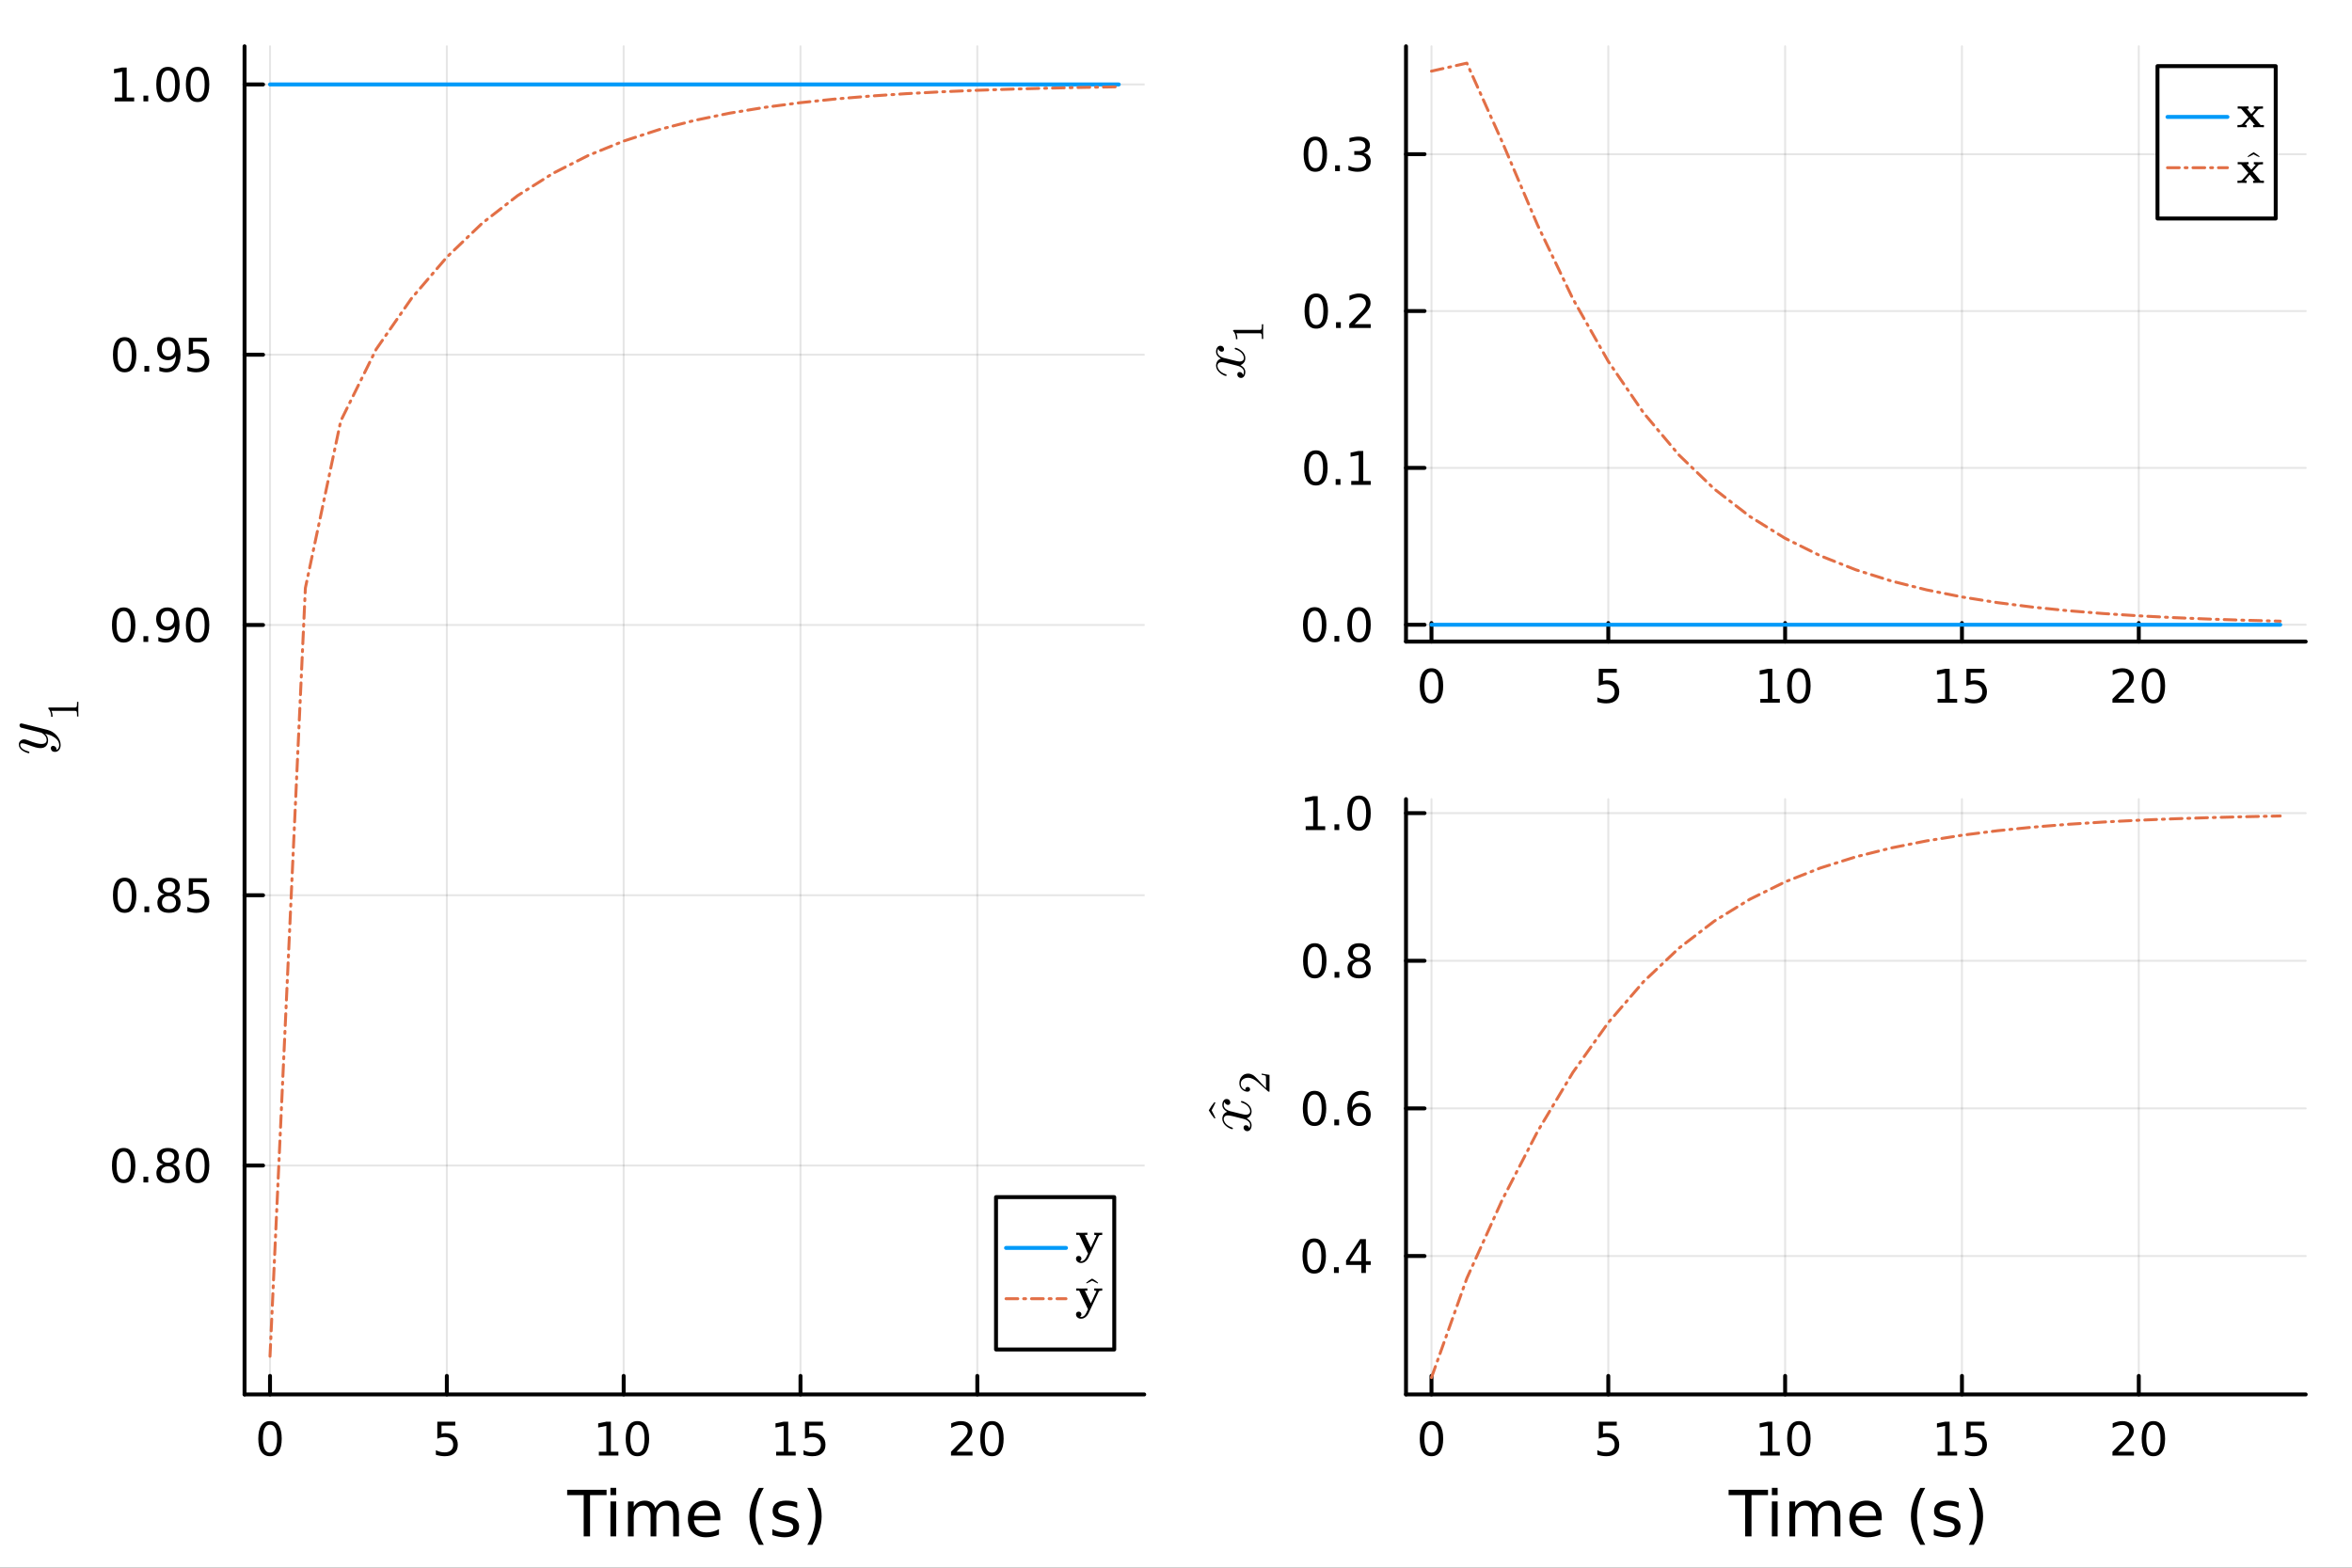 <svg xmlns="http://www.w3.org/2000/svg" xmlns:xlink="http://www.w3.org/1999/xlink" width="600" height="400" viewBox="0 0 2400 1600">
<rect x="0" y="0" width="2400" height="1600" fill="#333333" stroke="none"/>
<defs>
  <clipPath id="clip850">
    <rect x="0" y="0" width="2400" height="1600"></rect>
  </clipPath>
</defs>
<path clip-path="url(#clip850)" d="M0 1600 L2400 1600 L2400 0 L0 0  Z" fill="#ffffff" fill-rule="evenodd" fill-opacity="1"></path>
<defs>
  <clipPath id="clip851">
    <rect x="480" y="0" width="1681" height="1600"></rect>
  </clipPath>
</defs>
<path clip-path="url(#clip850)" d="M249.542 1423.18 L1167.59 1423.18 L1167.59 47.244 L249.542 47.244  Z" fill="#ffffff" fill-rule="evenodd" fill-opacity="1"></path>
<defs>
  <clipPath id="clip852">
    <rect x="249" y="47" width="919" height="1377"></rect>
  </clipPath>
</defs>
<polyline clip-path="url(#clip852)" style="stroke:#000000; stroke-linecap:round; stroke-linejoin:round; stroke-width:2; stroke-opacity:0.1; fill:none" points="275.525,1423.18 275.525,47.244 "></polyline>
<polyline clip-path="url(#clip852)" style="stroke:#000000; stroke-linecap:round; stroke-linejoin:round; stroke-width:2; stroke-opacity:0.1; fill:none" points="455.959,1423.18 455.959,47.244 "></polyline>
<polyline clip-path="url(#clip852)" style="stroke:#000000; stroke-linecap:round; stroke-linejoin:round; stroke-width:2; stroke-opacity:0.1; fill:none" points="636.394,1423.18 636.394,47.244 "></polyline>
<polyline clip-path="url(#clip852)" style="stroke:#000000; stroke-linecap:round; stroke-linejoin:round; stroke-width:2; stroke-opacity:0.1; fill:none" points="816.829,1423.18 816.829,47.244 "></polyline>
<polyline clip-path="url(#clip852)" style="stroke:#000000; stroke-linecap:round; stroke-linejoin:round; stroke-width:2; stroke-opacity:0.1; fill:none" points="997.263,1423.18 997.263,47.244 "></polyline>
<polyline clip-path="url(#clip850)" style="stroke:#000000; stroke-linecap:round; stroke-linejoin:round; stroke-width:4; stroke-opacity:1; fill:none" points="249.542,1423.18 1167.59,1423.18 "></polyline>
<polyline clip-path="url(#clip850)" style="stroke:#000000; stroke-linecap:round; stroke-linejoin:round; stroke-width:4; stroke-opacity:1; fill:none" points="275.525,1423.18 275.525,1404.28 "></polyline>
<polyline clip-path="url(#clip850)" style="stroke:#000000; stroke-linecap:round; stroke-linejoin:round; stroke-width:4; stroke-opacity:1; fill:none" points="455.959,1423.18 455.959,1404.28 "></polyline>
<polyline clip-path="url(#clip850)" style="stroke:#000000; stroke-linecap:round; stroke-linejoin:round; stroke-width:4; stroke-opacity:1; fill:none" points="636.394,1423.18 636.394,1404.28 "></polyline>
<polyline clip-path="url(#clip850)" style="stroke:#000000; stroke-linecap:round; stroke-linejoin:round; stroke-width:4; stroke-opacity:1; fill:none" points="816.829,1423.18 816.829,1404.28 "></polyline>
<polyline clip-path="url(#clip850)" style="stroke:#000000; stroke-linecap:round; stroke-linejoin:round; stroke-width:4; stroke-opacity:1; fill:none" points="997.263,1423.18 997.263,1404.28 "></polyline>
<path clip-path="url(#clip850)" d="M275.525 1454.1 Q271.914 1454.1 270.085 1457.66 Q268.279 1461.2 268.279 1468.33 Q268.279 1475.44 270.085 1479.01 Q271.914 1482.55 275.525 1482.55 Q279.159 1482.55 280.964 1479.01 Q282.793 1475.44 282.793 1468.33 Q282.793 1461.2 280.964 1457.66 Q279.159 1454.1 275.525 1454.1 M275.525 1450.39 Q281.335 1450.39 284.39 1455 Q287.469 1459.58 287.469 1468.33 Q287.469 1477.06 284.39 1481.67 Q281.335 1486.25 275.525 1486.25 Q269.714 1486.25 266.636 1481.67 Q263.58 1477.06 263.58 1468.33 Q263.58 1459.58 266.636 1455 Q269.714 1450.39 275.525 1450.39 Z" fill="#000000" fill-rule="nonzero" fill-opacity="1"></path><path clip-path="url(#clip850)" d="M446.237 1451.02 L464.594 1451.02 L464.594 1454.96 L450.52 1454.96 L450.52 1463.43 Q451.538 1463.08 452.557 1462.92 Q453.575 1462.73 454.594 1462.73 Q460.381 1462.73 463.76 1465.9 Q467.14 1469.08 467.14 1474.49 Q467.14 1480.07 463.668 1483.17 Q460.195 1486.25 453.876 1486.25 Q451.7 1486.25 449.432 1485.88 Q447.186 1485.51 444.779 1484.77 L444.779 1480.07 Q446.862 1481.2 449.084 1481.76 Q451.307 1482.32 453.783 1482.32 Q457.788 1482.32 460.126 1480.21 Q462.464 1478.1 462.464 1474.49 Q462.464 1470.88 460.126 1468.77 Q457.788 1466.67 453.783 1466.67 Q451.908 1466.67 450.033 1467.08 Q448.182 1467.5 446.237 1468.38 L446.237 1451.02 Z" fill="#000000" fill-rule="nonzero" fill-opacity="1"></path><path clip-path="url(#clip850)" d="M611.082 1481.64 L618.721 1481.64 L618.721 1455.28 L610.41 1456.95 L610.41 1452.69 L618.674 1451.02 L623.35 1451.02 L623.35 1481.64 L630.989 1481.64 L630.989 1485.58 L611.082 1485.58 L611.082 1481.64 Z" fill="#000000" fill-rule="nonzero" fill-opacity="1"></path><path clip-path="url(#clip850)" d="M650.433 1454.1 Q646.822 1454.1 644.994 1457.66 Q643.188 1461.2 643.188 1468.33 Q643.188 1475.44 644.994 1479.01 Q646.822 1482.55 650.433 1482.55 Q654.068 1482.55 655.873 1479.01 Q657.702 1475.44 657.702 1468.33 Q657.702 1461.2 655.873 1457.66 Q654.068 1454.1 650.433 1454.1 M650.433 1450.39 Q656.243 1450.39 659.299 1455 Q662.378 1459.58 662.378 1468.33 Q662.378 1477.06 659.299 1481.67 Q656.243 1486.25 650.433 1486.25 Q644.623 1486.25 641.544 1481.67 Q638.489 1477.06 638.489 1468.33 Q638.489 1459.58 641.544 1455 Q644.623 1450.39 650.433 1450.39 Z" fill="#000000" fill-rule="nonzero" fill-opacity="1"></path><path clip-path="url(#clip850)" d="M792.014 1481.64 L799.653 1481.64 L799.653 1455.28 L791.343 1456.95 L791.343 1452.69 L799.607 1451.02 L804.283 1451.02 L804.283 1481.64 L811.921 1481.64 L811.921 1485.58 L792.014 1485.58 L792.014 1481.64 Z" fill="#000000" fill-rule="nonzero" fill-opacity="1"></path><path clip-path="url(#clip850)" d="M821.412 1451.02 L839.768 1451.02 L839.768 1454.96 L825.694 1454.96 L825.694 1463.43 Q826.713 1463.08 827.731 1462.92 Q828.75 1462.73 829.768 1462.73 Q835.555 1462.73 838.935 1465.9 Q842.315 1469.08 842.315 1474.49 Q842.315 1480.07 838.843 1483.17 Q835.37 1486.25 829.051 1486.25 Q826.875 1486.25 824.606 1485.88 Q822.361 1485.51 819.954 1484.77 L819.954 1480.07 Q822.037 1481.2 824.259 1481.76 Q826.481 1482.32 828.958 1482.32 Q832.963 1482.32 835.301 1480.21 Q837.639 1478.1 837.639 1474.49 Q837.639 1470.88 835.301 1468.77 Q832.963 1466.67 828.958 1466.67 Q827.083 1466.67 825.208 1467.08 Q823.356 1467.5 821.412 1468.38 L821.412 1451.02 Z" fill="#000000" fill-rule="nonzero" fill-opacity="1"></path><path clip-path="url(#clip850)" d="M976.037 1481.64 L992.356 1481.64 L992.356 1485.58 L970.412 1485.58 L970.412 1481.64 Q973.074 1478.89 977.657 1474.26 Q982.264 1469.61 983.444 1468.27 Q985.689 1465.74 986.569 1464.01 Q987.472 1462.25 987.472 1460.56 Q987.472 1457.8 985.527 1456.07 Q983.606 1454.33 980.504 1454.33 Q978.305 1454.33 975.852 1455.09 Q973.421 1455.86 970.643 1457.41 L970.643 1452.69 Q973.467 1451.55 975.921 1450.97 Q978.375 1450.39 980.412 1450.39 Q985.782 1450.39 988.976 1453.08 Q992.171 1455.77 992.171 1460.26 Q992.171 1462.39 991.361 1464.31 Q990.574 1466.2 988.467 1468.8 Q987.888 1469.47 984.787 1472.69 Q981.685 1475.88 976.037 1481.64 Z" fill="#000000" fill-rule="nonzero" fill-opacity="1"></path><path clip-path="url(#clip850)" d="M1012.17 1454.1 Q1008.56 1454.1 1006.73 1457.66 Q1004.93 1461.2 1004.93 1468.33 Q1004.93 1475.44 1006.73 1479.01 Q1008.56 1482.55 1012.17 1482.55 Q1015.8 1482.55 1017.61 1479.01 Q1019.44 1475.44 1019.44 1468.33 Q1019.44 1461.2 1017.61 1457.66 Q1015.8 1454.1 1012.17 1454.1 M1012.17 1450.39 Q1017.98 1450.39 1021.04 1455 Q1024.12 1459.58 1024.12 1468.33 Q1024.12 1477.06 1021.04 1481.67 Q1017.98 1486.25 1012.17 1486.25 Q1006.36 1486.25 1003.28 1481.67 Q1000.23 1477.06 1000.23 1468.33 Q1000.23 1459.58 1003.28 1455 Q1006.36 1450.39 1012.17 1450.39 Z" fill="#000000" fill-rule="nonzero" fill-opacity="1"></path><path clip-path="url(#clip850)" d="M578.739 1520.52 L618.939 1520.52 L618.939 1525.93 L602.07 1525.93 L602.07 1568.04 L595.608 1568.04 L595.608 1525.93 L578.739 1525.93 L578.739 1520.52 Z" fill="#000000" fill-rule="nonzero" fill-opacity="1"></path><path clip-path="url(#clip850)" d="M622.885 1532.4 L628.742 1532.4 L628.742 1568.04 L622.885 1568.04 L622.885 1532.4 M622.885 1518.52 L628.742 1518.52 L628.742 1525.93 L622.885 1525.93 L622.885 1518.52 Z" fill="#000000" fill-rule="nonzero" fill-opacity="1"></path><path clip-path="url(#clip850)" d="M668.75 1539.24 Q670.947 1535.29 674.002 1533.41 Q677.058 1531.54 681.195 1531.54 Q686.765 1531.54 689.789 1535.45 Q692.813 1539.33 692.813 1546.53 L692.813 1568.04 L686.925 1568.04 L686.925 1546.72 Q686.925 1541.59 685.11 1539.11 Q683.296 1536.63 679.572 1536.63 Q675.021 1536.63 672.379 1539.65 Q669.737 1542.68 669.737 1547.9 L669.737 1568.04 L663.849 1568.04 L663.849 1546.72 Q663.849 1541.56 662.035 1539.11 Q660.22 1536.63 656.433 1536.63 Q651.945 1536.63 649.303 1539.68 Q646.661 1542.71 646.661 1547.9 L646.661 1568.04 L640.773 1568.04 L640.773 1532.4 L646.661 1532.4 L646.661 1537.93 Q648.667 1534.66 651.468 1533.1 Q654.268 1531.54 658.12 1531.54 Q662.003 1531.54 664.708 1533.51 Q667.445 1535.48 668.75 1539.24 Z" fill="#000000" fill-rule="nonzero" fill-opacity="1"></path><path clip-path="url(#clip850)" d="M734.986 1548.76 L734.986 1551.62 L708.059 1551.62 Q708.441 1557.67 711.687 1560.85 Q714.965 1564 720.79 1564 Q724.164 1564 727.315 1563.17 Q730.498 1562.35 733.617 1560.69 L733.617 1566.23 Q730.466 1567.57 727.156 1568.27 Q723.846 1568.97 720.44 1568.97 Q711.91 1568.97 706.913 1564 Q701.948 1559.04 701.948 1550.57 Q701.948 1541.82 706.658 1536.69 Q711.401 1531.54 719.421 1531.54 Q726.615 1531.54 730.784 1536.18 Q734.986 1540.8 734.986 1548.76 M729.129 1547.04 Q729.065 1542.23 726.424 1539.37 Q723.814 1536.5 719.485 1536.5 Q714.584 1536.5 711.623 1539.27 Q708.695 1542.04 708.25 1547.07 L729.129 1547.04 Z" fill="#000000" fill-rule="nonzero" fill-opacity="1"></path><path clip-path="url(#clip850)" d="M779.386 1518.58 Q775.121 1525.9 773.053 1533.06 Q770.984 1540.23 770.984 1547.58 Q770.984 1554.93 773.053 1562.16 Q775.153 1569.35 779.386 1576.64 L774.294 1576.64 Q769.52 1569.16 767.132 1561.93 Q764.777 1554.71 764.777 1547.58 Q764.777 1540.48 767.132 1533.29 Q769.488 1526.09 774.294 1518.58 L779.386 1518.58 Z" fill="#000000" fill-rule="nonzero" fill-opacity="1"></path><path clip-path="url(#clip850)" d="M813.475 1533.45 L813.475 1538.98 Q810.992 1537.71 808.319 1537.07 Q805.645 1536.44 802.78 1536.44 Q798.42 1536.44 796.224 1537.77 Q794.059 1539.11 794.059 1541.79 Q794.059 1543.82 795.619 1545 Q797.179 1546.15 801.889 1547.2 L803.894 1547.64 Q810.133 1548.98 812.743 1551.43 Q815.384 1553.85 815.384 1558.21 Q815.384 1563.17 811.438 1566.07 Q807.523 1568.97 800.648 1568.97 Q797.783 1568.97 794.664 1568.39 Q791.577 1567.85 788.139 1566.74 L788.139 1560.69 Q791.386 1562.38 794.537 1563.24 Q797.688 1564.07 800.775 1564.07 Q804.913 1564.07 807.141 1562.66 Q809.369 1561.23 809.369 1558.65 Q809.369 1556.27 807.746 1554.99 Q806.154 1553.72 800.712 1552.54 L798.674 1552.07 Q793.232 1550.92 790.813 1548.56 Q788.394 1546.18 788.394 1542.04 Q788.394 1537.01 791.959 1534.27 Q795.523 1531.54 802.08 1531.54 Q805.327 1531.54 808.191 1532.01 Q811.056 1532.49 813.475 1533.45 Z" fill="#000000" fill-rule="nonzero" fill-opacity="1"></path><path clip-path="url(#clip850)" d="M823.787 1518.58 L828.88 1518.58 Q833.654 1526.09 836.009 1533.29 Q838.396 1540.48 838.396 1547.58 Q838.396 1554.71 836.009 1561.93 Q833.654 1569.16 828.88 1576.64 L823.787 1576.64 Q828.02 1569.35 830.089 1562.16 Q832.19 1554.93 832.19 1547.58 Q832.19 1540.23 830.089 1533.06 Q828.02 1525.9 823.787 1518.58 Z" fill="#000000" fill-rule="nonzero" fill-opacity="1"></path><polyline clip-path="url(#clip852)" style="stroke:#000000; stroke-linecap:round; stroke-linejoin:round; stroke-width:2; stroke-opacity:0.1; fill:none" points="249.542,1189.53 1167.59,1189.53 "></polyline>
<polyline clip-path="url(#clip852)" style="stroke:#000000; stroke-linecap:round; stroke-linejoin:round; stroke-width:2; stroke-opacity:0.1; fill:none" points="249.542,913.694 1167.59,913.694 "></polyline>
<polyline clip-path="url(#clip852)" style="stroke:#000000; stroke-linecap:round; stroke-linejoin:round; stroke-width:2; stroke-opacity:0.1; fill:none" points="249.542,637.858 1167.59,637.858 "></polyline>
<polyline clip-path="url(#clip852)" style="stroke:#000000; stroke-linecap:round; stroke-linejoin:round; stroke-width:2; stroke-opacity:0.1; fill:none" points="249.542,362.022 1167.59,362.022 "></polyline>
<polyline clip-path="url(#clip852)" style="stroke:#000000; stroke-linecap:round; stroke-linejoin:round; stroke-width:2; stroke-opacity:0.1; fill:none" points="249.542,86.186 1167.59,86.186 "></polyline>
<polyline clip-path="url(#clip850)" style="stroke:#000000; stroke-linecap:round; stroke-linejoin:round; stroke-width:4; stroke-opacity:1; fill:none" points="249.542,1423.18 249.542,47.244 "></polyline>
<polyline clip-path="url(#clip850)" style="stroke:#000000; stroke-linecap:round; stroke-linejoin:round; stroke-width:4; stroke-opacity:1; fill:none" points="249.542,1189.53 268.44,1189.53 "></polyline>
<polyline clip-path="url(#clip850)" style="stroke:#000000; stroke-linecap:round; stroke-linejoin:round; stroke-width:4; stroke-opacity:1; fill:none" points="249.542,913.694 268.44,913.694 "></polyline>
<polyline clip-path="url(#clip850)" style="stroke:#000000; stroke-linecap:round; stroke-linejoin:round; stroke-width:4; stroke-opacity:1; fill:none" points="249.542,637.858 268.44,637.858 "></polyline>
<polyline clip-path="url(#clip850)" style="stroke:#000000; stroke-linecap:round; stroke-linejoin:round; stroke-width:4; stroke-opacity:1; fill:none" points="249.542,362.022 268.44,362.022 "></polyline>
<polyline clip-path="url(#clip850)" style="stroke:#000000; stroke-linecap:round; stroke-linejoin:round; stroke-width:4; stroke-opacity:1; fill:none" points="249.542,86.186 268.44,86.186 "></polyline>
<path clip-path="url(#clip850)" d="M126.205 1175.33 Q122.593 1175.33 120.765 1178.89 Q118.959 1182.44 118.959 1189.57 Q118.959 1196.67 120.765 1200.24 Q122.593 1203.78 126.205 1203.78 Q129.839 1203.78 131.644 1200.24 Q133.473 1196.67 133.473 1189.57 Q133.473 1182.44 131.644 1178.89 Q129.839 1175.33 126.205 1175.33 M126.205 1171.63 Q132.015 1171.63 135.07 1176.23 Q138.149 1180.82 138.149 1189.57 Q138.149 1198.29 135.07 1202.9 Q132.015 1207.48 126.205 1207.48 Q120.394 1207.48 117.316 1202.9 Q114.26 1198.29 114.26 1189.57 Q114.26 1180.82 117.316 1176.23 Q120.394 1171.63 126.205 1171.63 Z" fill="#000000" fill-rule="nonzero" fill-opacity="1"></path><path clip-path="url(#clip850)" d="M146.366 1200.93 L151.251 1200.93 L151.251 1206.81 L146.366 1206.81 L146.366 1200.93 Z" fill="#000000" fill-rule="nonzero" fill-opacity="1"></path><path clip-path="url(#clip850)" d="M171.436 1190.4 Q168.102 1190.4 166.181 1192.18 Q164.283 1193.96 164.283 1197.09 Q164.283 1200.21 166.181 1202 Q168.102 1203.78 171.436 1203.78 Q174.769 1203.78 176.69 1202 Q178.612 1200.19 178.612 1197.09 Q178.612 1193.96 176.69 1192.18 Q174.792 1190.4 171.436 1190.4 M166.76 1188.41 Q163.751 1187.67 162.061 1185.61 Q160.394 1183.55 160.394 1180.58 Q160.394 1176.44 163.334 1174.03 Q166.297 1171.63 171.436 1171.63 Q176.598 1171.63 179.538 1174.03 Q182.477 1176.44 182.477 1180.58 Q182.477 1183.55 180.788 1185.61 Q179.121 1187.67 176.135 1188.41 Q179.514 1189.19 181.389 1191.49 Q183.288 1193.78 183.288 1197.09 Q183.288 1202.11 180.209 1204.8 Q177.153 1207.48 171.436 1207.48 Q165.718 1207.48 162.64 1204.8 Q159.584 1202.11 159.584 1197.09 Q159.584 1193.78 161.482 1191.49 Q163.38 1189.19 166.76 1188.41 M165.047 1181.02 Q165.047 1183.71 166.714 1185.21 Q168.403 1186.72 171.436 1186.72 Q174.445 1186.72 176.135 1185.21 Q177.848 1183.71 177.848 1181.02 Q177.848 1178.34 176.135 1176.83 Q174.445 1175.33 171.436 1175.33 Q168.403 1175.33 166.714 1176.83 Q165.047 1178.34 165.047 1181.02 Z" fill="#000000" fill-rule="nonzero" fill-opacity="1"></path><path clip-path="url(#clip850)" d="M201.598 1175.33 Q197.987 1175.33 196.158 1178.89 Q194.352 1182.44 194.352 1189.57 Q194.352 1196.67 196.158 1200.24 Q197.987 1203.78 201.598 1203.78 Q205.232 1203.78 207.037 1200.24 Q208.866 1196.67 208.866 1189.57 Q208.866 1182.44 207.037 1178.89 Q205.232 1175.33 201.598 1175.33 M201.598 1171.63 Q207.408 1171.63 210.463 1176.23 Q213.542 1180.82 213.542 1189.57 Q213.542 1198.29 210.463 1202.9 Q207.408 1207.48 201.598 1207.48 Q195.787 1207.48 192.709 1202.9 Q189.653 1198.29 189.653 1189.57 Q189.653 1180.82 192.709 1176.23 Q195.787 1171.63 201.598 1171.63 Z" fill="#000000" fill-rule="nonzero" fill-opacity="1"></path><path clip-path="url(#clip850)" d="M127.2 899.493 Q123.589 899.493 121.76 903.058 Q119.955 906.599 119.955 913.729 Q119.955 920.835 121.76 924.4 Q123.589 927.942 127.2 927.942 Q130.834 927.942 132.64 924.4 Q134.468 920.835 134.468 913.729 Q134.468 906.599 132.64 903.058 Q130.834 899.493 127.2 899.493 M127.2 895.789 Q133.01 895.789 136.066 900.396 Q139.144 904.979 139.144 913.729 Q139.144 922.456 136.066 927.062 Q133.01 931.645 127.2 931.645 Q121.39 931.645 118.311 927.062 Q115.256 922.456 115.256 913.729 Q115.256 904.979 118.311 900.396 Q121.39 895.789 127.2 895.789 Z" fill="#000000" fill-rule="nonzero" fill-opacity="1"></path><path clip-path="url(#clip850)" d="M147.362 925.095 L152.246 925.095 L152.246 930.974 L147.362 930.974 L147.362 925.095 Z" fill="#000000" fill-rule="nonzero" fill-opacity="1"></path><path clip-path="url(#clip850)" d="M172.431 914.562 Q169.098 914.562 167.177 916.345 Q165.278 918.127 165.278 921.252 Q165.278 924.377 167.177 926.159 Q169.098 927.942 172.431 927.942 Q175.764 927.942 177.686 926.159 Q179.607 924.354 179.607 921.252 Q179.607 918.127 177.686 916.345 Q175.788 914.562 172.431 914.562 M167.755 912.572 Q164.746 911.831 163.056 909.771 Q161.39 907.71 161.39 904.747 Q161.39 900.604 164.329 898.197 Q167.292 895.789 172.431 895.789 Q177.593 895.789 180.533 898.197 Q183.473 900.604 183.473 904.747 Q183.473 907.71 181.783 909.771 Q180.116 911.831 177.13 912.572 Q180.51 913.359 182.385 915.65 Q184.283 917.942 184.283 921.252 Q184.283 926.275 181.204 928.96 Q178.149 931.645 172.431 931.645 Q166.714 931.645 163.635 928.96 Q160.579 926.275 160.579 921.252 Q160.579 917.942 162.477 915.65 Q164.376 913.359 167.755 912.572 M166.042 905.187 Q166.042 907.872 167.709 909.377 Q169.399 910.882 172.431 910.882 Q175.44 910.882 177.13 909.377 Q178.843 907.872 178.843 905.187 Q178.843 902.502 177.13 900.998 Q175.44 899.493 172.431 899.493 Q169.399 899.493 167.709 900.998 Q166.042 902.502 166.042 905.187 Z" fill="#000000" fill-rule="nonzero" fill-opacity="1"></path><path clip-path="url(#clip850)" d="M192.639 896.414 L210.996 896.414 L210.996 900.349 L196.922 900.349 L196.922 908.822 Q197.94 908.474 198.959 908.312 Q199.977 908.127 200.996 908.127 Q206.783 908.127 210.162 911.298 Q213.542 914.47 213.542 919.886 Q213.542 925.465 210.07 928.567 Q206.598 931.645 200.278 931.645 Q198.102 931.645 195.834 931.275 Q193.588 930.905 191.181 930.164 L191.181 925.465 Q193.264 926.599 195.487 927.155 Q197.709 927.71 200.186 927.71 Q204.19 927.71 206.528 925.604 Q208.866 923.497 208.866 919.886 Q208.866 916.275 206.528 914.169 Q204.19 912.062 200.186 912.062 Q198.311 912.062 196.436 912.479 Q194.584 912.896 192.639 913.775 L192.639 896.414 Z" fill="#000000" fill-rule="nonzero" fill-opacity="1"></path><path clip-path="url(#clip850)" d="M126.205 623.657 Q122.593 623.657 120.765 627.222 Q118.959 630.763 118.959 637.893 Q118.959 644.999 120.765 648.564 Q122.593 652.106 126.205 652.106 Q129.839 652.106 131.644 648.564 Q133.473 644.999 133.473 637.893 Q133.473 630.763 131.644 627.222 Q129.839 623.657 126.205 623.657 M126.205 619.953 Q132.015 619.953 135.07 624.559 Q138.149 629.143 138.149 637.893 Q138.149 646.62 135.07 651.226 Q132.015 655.809 126.205 655.809 Q120.394 655.809 117.316 651.226 Q114.26 646.62 114.26 637.893 Q114.26 629.143 117.316 624.559 Q120.394 619.953 126.205 619.953 Z" fill="#000000" fill-rule="nonzero" fill-opacity="1"></path><path clip-path="url(#clip850)" d="M146.366 649.258 L151.251 649.258 L151.251 655.138 L146.366 655.138 L146.366 649.258 Z" fill="#000000" fill-rule="nonzero" fill-opacity="1"></path><path clip-path="url(#clip850)" d="M161.575 654.42 L161.575 650.161 Q163.334 650.995 165.14 651.434 Q166.945 651.874 168.681 651.874 Q173.311 651.874 175.741 648.772 Q178.195 645.647 178.542 639.305 Q177.2 641.296 175.139 642.36 Q173.079 643.425 170.579 643.425 Q165.394 643.425 162.362 640.3 Q159.353 637.152 159.353 631.712 Q159.353 626.388 162.501 623.171 Q165.649 619.953 170.88 619.953 Q176.876 619.953 180.024 624.559 Q183.195 629.143 183.195 637.893 Q183.195 646.064 179.306 650.948 Q175.44 655.809 168.889 655.809 Q167.13 655.809 165.325 655.462 Q163.519 655.115 161.575 654.42 M170.88 639.768 Q174.028 639.768 175.857 637.615 Q177.709 635.462 177.709 631.712 Q177.709 627.985 175.857 625.833 Q174.028 623.657 170.88 623.657 Q167.732 623.657 165.88 625.833 Q164.052 627.985 164.052 631.712 Q164.052 635.462 165.88 637.615 Q167.732 639.768 170.88 639.768 Z" fill="#000000" fill-rule="nonzero" fill-opacity="1"></path><path clip-path="url(#clip850)" d="M201.598 623.657 Q197.987 623.657 196.158 627.222 Q194.352 630.763 194.352 637.893 Q194.352 644.999 196.158 648.564 Q197.987 652.106 201.598 652.106 Q205.232 652.106 207.037 648.564 Q208.866 644.999 208.866 637.893 Q208.866 630.763 207.037 627.222 Q205.232 623.657 201.598 623.657 M201.598 619.953 Q207.408 619.953 210.463 624.559 Q213.542 629.143 213.542 637.893 Q213.542 646.62 210.463 651.226 Q207.408 655.809 201.598 655.809 Q195.787 655.809 192.709 651.226 Q189.653 646.62 189.653 637.893 Q189.653 629.143 192.709 624.559 Q195.787 619.953 201.598 619.953 Z" fill="#000000" fill-rule="nonzero" fill-opacity="1"></path><path clip-path="url(#clip850)" d="M127.2 347.821 Q123.589 347.821 121.76 351.385 Q119.955 354.927 119.955 362.057 Q119.955 369.163 121.76 372.728 Q123.589 376.269 127.2 376.269 Q130.834 376.269 132.64 372.728 Q134.468 369.163 134.468 362.057 Q134.468 354.927 132.64 351.385 Q130.834 347.821 127.2 347.821 M127.2 344.117 Q133.01 344.117 136.066 348.723 Q139.144 353.307 139.144 362.057 Q139.144 370.783 136.066 375.39 Q133.01 379.973 127.2 379.973 Q121.39 379.973 118.311 375.39 Q115.256 370.783 115.256 362.057 Q115.256 353.307 118.311 348.723 Q121.39 344.117 127.2 344.117 Z" fill="#000000" fill-rule="nonzero" fill-opacity="1"></path><path clip-path="url(#clip850)" d="M147.362 373.422 L152.246 373.422 L152.246 379.302 L147.362 379.302 L147.362 373.422 Z" fill="#000000" fill-rule="nonzero" fill-opacity="1"></path><path clip-path="url(#clip850)" d="M162.57 378.584 L162.57 374.325 Q164.329 375.158 166.135 375.598 Q167.94 376.038 169.677 376.038 Q174.306 376.038 176.737 372.936 Q179.19 369.811 179.538 363.469 Q178.195 365.459 176.135 366.524 Q174.075 367.589 171.575 367.589 Q166.39 367.589 163.357 364.464 Q160.348 361.316 160.348 355.876 Q160.348 350.552 163.496 347.334 Q166.644 344.117 171.876 344.117 Q177.871 344.117 181.019 348.723 Q184.19 353.307 184.19 362.057 Q184.19 370.228 180.301 375.112 Q176.436 379.973 169.885 379.973 Q168.126 379.973 166.32 379.626 Q164.515 379.279 162.57 378.584 M171.876 363.932 Q175.024 363.932 176.852 361.779 Q178.704 359.626 178.704 355.876 Q178.704 352.149 176.852 349.996 Q175.024 347.821 171.876 347.821 Q168.727 347.821 166.876 349.996 Q165.047 352.149 165.047 355.876 Q165.047 359.626 166.876 361.779 Q168.727 363.932 171.876 363.932 Z" fill="#000000" fill-rule="nonzero" fill-opacity="1"></path><path clip-path="url(#clip850)" d="M192.639 344.742 L210.996 344.742 L210.996 348.677 L196.922 348.677 L196.922 357.149 Q197.94 356.802 198.959 356.64 Q199.977 356.455 200.996 356.455 Q206.783 356.455 210.162 359.626 Q213.542 362.797 213.542 368.214 Q213.542 373.793 210.07 376.894 Q206.598 379.973 200.278 379.973 Q198.102 379.973 195.834 379.603 Q193.588 379.232 191.181 378.492 L191.181 373.793 Q193.264 374.927 195.487 375.482 Q197.709 376.038 200.186 376.038 Q204.19 376.038 206.528 373.932 Q208.866 371.825 208.866 368.214 Q208.866 364.603 206.528 362.496 Q204.19 360.39 200.186 360.39 Q198.311 360.39 196.436 360.807 Q194.584 361.223 192.639 362.103 L192.639 344.742 Z" fill="#000000" fill-rule="nonzero" fill-opacity="1"></path><path clip-path="url(#clip850)" d="M117.015 99.531 L124.654 99.531 L124.654 73.165 L116.343 74.832 L116.343 70.572 L124.607 68.906 L129.283 68.906 L129.283 99.531 L136.922 99.531 L136.922 103.466 L117.015 103.466 L117.015 99.531 Z" fill="#000000" fill-rule="nonzero" fill-opacity="1"></path><path clip-path="url(#clip850)" d="M146.366 97.586 L151.251 97.586 L151.251 103.466 L146.366 103.466 L146.366 97.586 Z" fill="#000000" fill-rule="nonzero" fill-opacity="1"></path><path clip-path="url(#clip850)" d="M171.436 71.984 Q167.825 71.984 165.996 75.549 Q164.19 79.091 164.19 86.22 Q164.19 93.327 165.996 96.892 Q167.825 100.433 171.436 100.433 Q175.07 100.433 176.876 96.892 Q178.704 93.327 178.704 86.22 Q178.704 79.091 176.876 75.549 Q175.07 71.984 171.436 71.984 M171.436 68.281 Q177.246 68.281 180.301 72.887 Q183.38 77.47 183.38 86.22 Q183.38 94.947 180.301 99.554 Q177.246 104.137 171.436 104.137 Q165.626 104.137 162.547 99.554 Q159.491 94.947 159.491 86.22 Q159.491 77.47 162.547 72.887 Q165.626 68.281 171.436 68.281 Z" fill="#000000" fill-rule="nonzero" fill-opacity="1"></path><path clip-path="url(#clip850)" d="M201.598 71.984 Q197.987 71.984 196.158 75.549 Q194.352 79.091 194.352 86.22 Q194.352 93.327 196.158 96.892 Q197.987 100.433 201.598 100.433 Q205.232 100.433 207.037 96.892 Q208.866 93.327 208.866 86.22 Q208.866 79.091 207.037 75.549 Q205.232 71.984 201.598 71.984 M201.598 68.281 Q207.408 68.281 210.463 72.887 Q213.542 77.47 213.542 86.22 Q213.542 94.947 210.463 99.554 Q207.408 104.137 201.598 104.137 Q195.787 104.137 192.709 99.554 Q189.653 94.947 189.653 86.22 Q189.653 77.47 192.709 72.887 Q195.787 68.281 201.598 68.281 Z" fill="#000000" fill-rule="nonzero" fill-opacity="1"></path><path clip-path="url(#clip850)" d="M21.718 738.32 Q22.169 738.32 23.232 738.61 L48.416 744.922 Q54.02 746.307 57.949 750.816 Q61.879 755.293 61.879 760.381 Q61.879 763.441 60.236 765.405 Q58.626 767.37 56.146 767.37 Q53.956 767.37 52.893 766.21 Q51.862 765.051 51.862 763.666 Q51.862 763.215 51.991 762.732 Q52.12 762.249 52.668 761.734 Q53.215 761.219 54.149 761.219 Q55.663 761.219 56.854 762.539 Q57.402 763.183 57.531 763.795 Q57.66 764.375 57.66 765.373 Q58.561 764.987 59.173 764.278 Q59.785 763.57 60.011 762.764 Q60.268 761.959 60.333 761.444 Q60.429 760.896 60.429 760.381 Q60.429 756.259 56.275 753.103 Q55.019 752.169 53.763 751.492 Q52.539 750.784 51.025 750.269 Q49.544 749.753 48.739 749.528 Q47.933 749.27 46.098 748.819 Q49.093 751.814 49.093 755.486 Q49.093 757.032 48.674 758.417 Q48.255 759.769 47.386 760.961 Q46.484 762.153 44.906 762.861 Q43.328 763.537 41.235 763.537 Q39.012 763.537 35.985 762.668 Q32.958 761.798 27.386 759.705 Q24.262 758.578 22.748 758.578 Q22.008 758.578 21.557 758.739 Q21.074 758.9 20.913 759.222 Q20.719 759.544 20.687 759.737 Q20.655 759.898 20.655 760.22 Q20.655 762.12 22.587 763.892 Q24.52 765.663 28.835 766.887 Q29.64 767.144 29.834 767.305 Q30.027 767.466 30.027 767.95 Q29.995 768.755 29.351 768.755 Q29.093 768.755 28.095 768.465 Q27.064 768.175 25.55 767.499 Q24.004 766.79 22.62 765.824 Q21.203 764.858 20.204 763.344 Q19.206 761.798 19.206 760.027 Q19.206 757.611 20.784 756.13 Q22.33 754.616 24.616 754.616 Q25.55 754.616 26.388 754.874 Q27.193 755.099 29.351 755.937 Q38.046 759.318 42.297 759.318 Q43.328 759.318 44.197 759.157 Q45.035 758.964 45.872 758.545 Q46.677 758.127 47.16 757.289 Q47.611 756.42 47.611 755.228 Q47.611 753.715 46.903 752.298 Q46.162 750.848 45.164 749.946 Q44.165 749.013 43.328 748.465 Q42.458 747.885 42.008 747.756 L30.156 744.794 L24.874 743.473 Q22.008 742.861 21.299 742.571 Q20.623 742.185 20.269 741.509 Q19.914 740.832 19.914 740.253 Q19.914 739.447 20.397 738.9 Q20.881 738.32 21.718 738.32 Z" fill="#000000" fill-rule="nonzero" fill-opacity="1"></path><path clip-path="url(#clip850)" d="M53.665 731.574 L52.222 731.574 Q52.222 726.028 49.269 723.165 Q49.269 722.376 49.449 722.241 Q49.63 722.106 50.464 722.106 L76.367 722.106 Q77.742 722.106 78.171 721.429 Q78.599 720.753 78.599 717.8 L78.599 716.334 L80.019 716.334 Q79.884 717.957 79.884 723.819 Q79.884 729.68 80.019 731.281 L78.599 731.281 L78.599 729.816 Q78.599 726.907 78.193 726.209 Q77.765 725.51 76.367 725.51 L52.448 725.51 Q53.665 727.922 53.665 731.574 Z" fill="#000000" fill-rule="nonzero" fill-opacity="1"></path><polyline clip-path="url(#clip852)" style="stroke:#009af9; stroke-linecap:round; stroke-linejoin:round; stroke-width:4; stroke-opacity:1; fill:none" points="275.525,86.186 311.612,86.186 347.699,86.186 383.785,86.186 419.872,86.186 455.959,86.186 492.046,86.186 528.133,86.186 564.22,86.186 600.307,86.186 636.394,86.186 672.481,86.186 708.568,86.186 744.655,86.186 780.742,86.186 816.829,86.186 852.916,86.186 889.003,86.186 925.09,86.186 961.176,86.186 997.263,86.186 1033.35,86.186 1069.44,86.186 1105.52,86.186 1141.61,86.186 "></polyline>
<polyline clip-path="url(#clip852)" style="stroke:#e26f46; stroke-linecap:round; stroke-linejoin:round; stroke-width:3; stroke-opacity:1; fill:none" stroke-dasharray="12, 6, 2, 6" points="275.525,1384.24 311.612,600.091 347.699,429.631 383.785,356.569 419.872,304.583 455.959,262.419 492.046,227.839 528.133,199.689 564.22,176.941 600.307,158.653 636.394,143.999 672.481,132.283 708.568,122.928 744.655,115.465 780.742,109.514 816.829,104.771 852.916,100.992 889.003,97.98 925.09,95.581 961.176,93.67 997.263,92.148 1033.35,90.935 1069.44,89.969 1105.52,89.199 1141.61,88.586 "></polyline>
<path clip-path="url(#clip850)" d="M1016.36 1377.32 L1136.99 1377.32 L1136.99 1221.8 L1016.36 1221.8  Z" fill="#ffffff" fill-rule="evenodd" fill-opacity="1"></path>
<polyline clip-path="url(#clip850)" style="stroke:#000000; stroke-linecap:round; stroke-linejoin:round; stroke-width:4; stroke-opacity:1; fill:none" points="1016.36,1377.32 1136.99,1377.32 1136.99,1221.8 1016.36,1221.8 1016.36,1377.32 "></polyline>
<polyline clip-path="url(#clip850)" style="stroke:#009af9; stroke-linecap:round; stroke-linejoin:round; stroke-width:4; stroke-opacity:1; fill:none" points="1026.56,1273.64 1087.76,1273.64 "></polyline>
<path clip-path="url(#clip850)" d="M1124.73 1260.37 Q1123.26 1260.37 1122.51 1260.51 Q1121.76 1260.63 1121.57 1260.8 Q1121.38 1260.96 1121.17 1261.38 L1110.87 1283.3 Q1109.77 1285.65 1107.71 1287.33 Q1105.67 1289.02 1103.09 1289.02 Q1100.94 1289.02 1099.44 1287.71 Q1097.96 1286.42 1097.96 1284.59 Q1097.96 1283.28 1098.78 1282.53 Q1099.6 1281.81 1100.7 1281.81 Q1101.92 1281.81 1102.69 1282.58 Q1103.49 1283.35 1103.49 1284.55 Q1103.49 1285.32 1103.16 1285.9 Q1102.83 1286.51 1102.53 1286.72 Q1102.25 1286.96 1101.94 1287.1 Q1102.44 1287.29 1103.09 1287.29 Q1104.08 1287.29 1104.92 1286.89 Q1105.79 1286.51 1106.35 1286 Q1106.93 1285.51 1107.52 1284.62 Q1108.1 1283.75 1108.39 1283.19 Q1108.67 1282.65 1109.09 1281.71 L1110.19 1279.42 L1101.22 1260.37 L1098.15 1260.37 L1098.15 1258.13 L1103.63 1258.27 L1109.58 1258.13 L1109.58 1260.37 L1106.98 1260.37 L1113.07 1273.33 L1118.6 1261.52 L1118.83 1260.96 Q1118.83 1260.7 1118.27 1260.56 Q1117.71 1260.4 1117.15 1260.4 L1116.58 1260.37 L1116.58 1258.13 L1120.94 1258.27 Q1123 1258.27 1124.73 1258.13 L1124.73 1260.37 Z" fill="#000000" fill-rule="nonzero" fill-opacity="1"></path><polyline clip-path="url(#clip850)" style="stroke:#e26f46; stroke-linecap:round; stroke-linejoin:round; stroke-width:3; stroke-opacity:1; fill:none" stroke-dasharray="12, 6, 2, 6" points="1026.56,1325.48 1087.76,1325.48 "></polyline>
<path clip-path="url(#clip850)" d="M1120.55 1309.2 L1120.14 1309.87 Q1117.6 1308.77 1114.43 1307.01 Q1111.27 1308.77 1108.73 1309.87 L1108.33 1309.2 Q1111.1 1306.79 1114.43 1304.93 Q1117.79 1306.8 1120.55 1309.2 Z" fill="#000000" fill-rule="nonzero" fill-opacity="1"></path><path clip-path="url(#clip850)" d="M1124.73 1317.22 Q1123.26 1317.22 1122.51 1317.36 Q1121.76 1317.48 1121.57 1317.64 Q1121.38 1317.8 1121.17 1318.23 L1110.87 1340.15 Q1109.77 1342.49 1107.71 1344.18 Q1105.67 1345.86 1103.09 1345.86 Q1100.94 1345.86 1099.44 1344.55 Q1097.96 1343.26 1097.96 1341.44 Q1097.96 1340.13 1098.78 1339.38 Q1099.6 1338.65 1100.7 1338.65 Q1101.92 1338.65 1102.69 1339.42 Q1103.49 1340.2 1103.49 1341.39 Q1103.49 1342.16 1103.16 1342.75 Q1102.83 1343.36 1102.53 1343.57 Q1102.25 1343.8 1101.94 1343.94 Q1102.44 1344.13 1103.09 1344.13 Q1104.08 1344.13 1104.92 1343.73 Q1105.79 1343.36 1106.35 1342.84 Q1106.93 1342.35 1107.52 1341.46 Q1108.1 1340.59 1108.39 1340.03 Q1108.67 1339.49 1109.09 1338.56 L1110.19 1336.26 L1101.22 1317.22 L1098.15 1317.22 L1098.15 1314.97 L1103.63 1315.11 L1109.58 1314.97 L1109.58 1317.22 L1106.98 1317.22 L1113.07 1330.17 L1118.6 1318.37 L1118.83 1317.8 Q1118.83 1317.55 1118.27 1317.41 Q1117.71 1317.24 1117.15 1317.24 L1116.58 1317.22 L1116.58 1314.97 L1120.94 1315.11 Q1123 1315.11 1124.73 1314.97 L1124.73 1317.22 Z" fill="#000000" fill-rule="nonzero" fill-opacity="1"></path><path clip-path="url(#clip850)" d="M1434.7 654.814 L2352.76 654.814 L2352.76 47.244 L1434.7 47.244  Z" fill="#ffffff" fill-rule="evenodd" fill-opacity="1"></path>
<defs>
  <clipPath id="clip853">
    <rect x="1434" y="47" width="919" height="609"></rect>
  </clipPath>
</defs>
<polyline clip-path="url(#clip853)" style="stroke:#000000; stroke-linecap:round; stroke-linejoin:round; stroke-width:2; stroke-opacity:0.1; fill:none" points="1460.69,654.814 1460.69,47.244 "></polyline>
<polyline clip-path="url(#clip853)" style="stroke:#000000; stroke-linecap:round; stroke-linejoin:round; stroke-width:2; stroke-opacity:0.1; fill:none" points="1641.12,654.814 1641.12,47.244 "></polyline>
<polyline clip-path="url(#clip853)" style="stroke:#000000; stroke-linecap:round; stroke-linejoin:round; stroke-width:2; stroke-opacity:0.1; fill:none" points="1821.56,654.814 1821.56,47.244 "></polyline>
<polyline clip-path="url(#clip853)" style="stroke:#000000; stroke-linecap:round; stroke-linejoin:round; stroke-width:2; stroke-opacity:0.1; fill:none" points="2001.99,654.814 2001.99,47.244 "></polyline>
<polyline clip-path="url(#clip853)" style="stroke:#000000; stroke-linecap:round; stroke-linejoin:round; stroke-width:2; stroke-opacity:0.1; fill:none" points="2182.43,654.814 2182.43,47.244 "></polyline>
<polyline clip-path="url(#clip850)" style="stroke:#000000; stroke-linecap:round; stroke-linejoin:round; stroke-width:4; stroke-opacity:1; fill:none" points="1434.7,654.814 2352.76,654.814 "></polyline>
<polyline clip-path="url(#clip850)" style="stroke:#000000; stroke-linecap:round; stroke-linejoin:round; stroke-width:4; stroke-opacity:1; fill:none" points="1460.69,654.814 1460.69,635.916 "></polyline>
<polyline clip-path="url(#clip850)" style="stroke:#000000; stroke-linecap:round; stroke-linejoin:round; stroke-width:4; stroke-opacity:1; fill:none" points="1641.12,654.814 1641.12,635.916 "></polyline>
<polyline clip-path="url(#clip850)" style="stroke:#000000; stroke-linecap:round; stroke-linejoin:round; stroke-width:4; stroke-opacity:1; fill:none" points="1821.56,654.814 1821.56,635.916 "></polyline>
<polyline clip-path="url(#clip850)" style="stroke:#000000; stroke-linecap:round; stroke-linejoin:round; stroke-width:4; stroke-opacity:1; fill:none" points="2001.99,654.814 2001.99,635.916 "></polyline>
<polyline clip-path="url(#clip850)" style="stroke:#000000; stroke-linecap:round; stroke-linejoin:round; stroke-width:4; stroke-opacity:1; fill:none" points="2182.43,654.814 2182.43,635.916 "></polyline>
<path clip-path="url(#clip850)" d="M1460.69 685.733 Q1457.08 685.733 1455.25 689.297 Q1453.44 692.839 1453.44 699.969 Q1453.44 707.075 1455.25 710.64 Q1457.08 714.181 1460.69 714.181 Q1464.32 714.181 1466.13 710.64 Q1467.96 707.075 1467.96 699.969 Q1467.96 692.839 1466.13 689.297 Q1464.32 685.733 1460.69 685.733 M1460.69 682.029 Q1466.5 682.029 1469.55 686.635 Q1472.63 691.219 1472.63 699.969 Q1472.63 708.695 1469.55 713.302 Q1466.5 717.885 1460.69 717.885 Q1454.88 717.885 1451.8 713.302 Q1448.74 708.695 1448.74 699.969 Q1448.74 691.219 1451.8 686.635 Q1454.88 682.029 1460.69 682.029 Z" fill="#000000" fill-rule="nonzero" fill-opacity="1"></path><path clip-path="url(#clip850)" d="M1631.4 682.654 L1649.76 682.654 L1649.76 686.589 L1635.68 686.589 L1635.68 695.061 Q1636.7 694.714 1637.72 694.552 Q1638.74 694.367 1639.76 694.367 Q1645.54 694.367 1648.92 697.538 Q1652.3 700.709 1652.3 706.126 Q1652.3 711.705 1648.83 714.806 Q1645.36 717.885 1639.04 717.885 Q1636.86 717.885 1634.59 717.515 Q1632.35 717.144 1629.94 716.404 L1629.94 711.705 Q1632.02 712.839 1634.25 713.394 Q1636.47 713.95 1638.95 713.95 Q1642.95 713.95 1645.29 711.844 Q1647.63 709.737 1647.63 706.126 Q1647.63 702.515 1645.29 700.408 Q1642.95 698.302 1638.95 698.302 Q1637.07 698.302 1635.2 698.719 Q1633.34 699.135 1631.4 700.015 L1631.4 682.654 Z" fill="#000000" fill-rule="nonzero" fill-opacity="1"></path><path clip-path="url(#clip850)" d="M1796.24 713.279 L1803.88 713.279 L1803.88 686.913 L1795.57 688.58 L1795.57 684.321 L1803.84 682.654 L1808.51 682.654 L1808.51 713.279 L1816.15 713.279 L1816.15 717.214 L1796.24 717.214 L1796.24 713.279 Z" fill="#000000" fill-rule="nonzero" fill-opacity="1"></path><path clip-path="url(#clip850)" d="M1835.6 685.733 Q1831.98 685.733 1830.16 689.297 Q1828.35 692.839 1828.35 699.969 Q1828.35 707.075 1830.16 710.64 Q1831.98 714.181 1835.6 714.181 Q1839.23 714.181 1841.04 710.64 Q1842.86 707.075 1842.86 699.969 Q1842.86 692.839 1841.04 689.297 Q1839.23 685.733 1835.6 685.733 M1835.6 682.029 Q1841.41 682.029 1844.46 686.635 Q1847.54 691.219 1847.54 699.969 Q1847.54 708.695 1844.46 713.302 Q1841.41 717.885 1835.6 717.885 Q1829.79 717.885 1826.71 713.302 Q1823.65 708.695 1823.65 699.969 Q1823.65 691.219 1826.71 686.635 Q1829.79 682.029 1835.6 682.029 Z" fill="#000000" fill-rule="nonzero" fill-opacity="1"></path><path clip-path="url(#clip850)" d="M1977.18 713.279 L1984.82 713.279 L1984.82 686.913 L1976.5 688.58 L1976.5 684.321 L1984.77 682.654 L1989.44 682.654 L1989.44 713.279 L1997.08 713.279 L1997.08 717.214 L1977.18 717.214 L1977.18 713.279 Z" fill="#000000" fill-rule="nonzero" fill-opacity="1"></path><path clip-path="url(#clip850)" d="M2006.57 682.654 L2024.93 682.654 L2024.93 686.589 L2010.86 686.589 L2010.86 695.061 Q2011.88 694.714 2012.89 694.552 Q2013.91 694.367 2014.93 694.367 Q2020.72 694.367 2024.1 697.538 Q2027.48 700.709 2027.48 706.126 Q2027.48 711.705 2024 714.806 Q2020.53 717.885 2014.21 717.885 Q2012.04 717.885 2009.77 717.515 Q2007.52 717.144 2005.12 716.404 L2005.12 711.705 Q2007.2 712.839 2009.42 713.394 Q2011.64 713.95 2014.12 713.95 Q2018.13 713.95 2020.46 711.844 Q2022.8 709.737 2022.8 706.126 Q2022.8 702.515 2020.46 700.408 Q2018.13 698.302 2014.12 698.302 Q2012.25 698.302 2010.37 698.719 Q2008.52 699.135 2006.57 700.015 L2006.57 682.654 Z" fill="#000000" fill-rule="nonzero" fill-opacity="1"></path><path clip-path="url(#clip850)" d="M2161.2 713.279 L2177.52 713.279 L2177.52 717.214 L2155.57 717.214 L2155.57 713.279 Q2158.24 710.524 2162.82 705.894 Q2167.43 701.242 2168.61 699.899 Q2170.85 697.376 2171.73 695.64 Q2172.63 693.881 2172.63 692.191 Q2172.63 689.436 2170.69 687.7 Q2168.77 685.964 2165.67 685.964 Q2163.47 685.964 2161.01 686.728 Q2158.58 687.492 2155.81 689.043 L2155.81 684.321 Q2158.63 683.186 2161.08 682.608 Q2163.54 682.029 2165.57 682.029 Q2170.94 682.029 2174.14 684.714 Q2177.33 687.399 2177.33 691.89 Q2177.33 694.02 2176.52 695.941 Q2175.74 697.839 2173.63 700.432 Q2173.05 701.103 2169.95 704.32 Q2166.85 707.515 2161.2 713.279 Z" fill="#000000" fill-rule="nonzero" fill-opacity="1"></path><path clip-path="url(#clip850)" d="M2197.33 685.733 Q2193.72 685.733 2191.89 689.297 Q2190.09 692.839 2190.09 699.969 Q2190.09 707.075 2191.89 710.64 Q2193.72 714.181 2197.33 714.181 Q2200.97 714.181 2202.77 710.64 Q2204.6 707.075 2204.6 699.969 Q2204.6 692.839 2202.77 689.297 Q2200.97 685.733 2197.33 685.733 M2197.33 682.029 Q2203.14 682.029 2206.2 686.635 Q2209.28 691.219 2209.28 699.969 Q2209.28 708.695 2206.2 713.302 Q2203.14 717.885 2197.33 717.885 Q2191.52 717.885 2188.44 713.302 Q2185.39 708.695 2185.39 699.969 Q2185.39 691.219 2188.44 686.635 Q2191.52 682.029 2197.33 682.029 Z" fill="#000000" fill-rule="nonzero" fill-opacity="1"></path><polyline clip-path="url(#clip853)" style="stroke:#000000; stroke-linecap:round; stroke-linejoin:round; stroke-width:2; stroke-opacity:0.1; fill:none" points="1434.7,637.618 2352.76,637.618 "></polyline>
<polyline clip-path="url(#clip853)" style="stroke:#000000; stroke-linecap:round; stroke-linejoin:round; stroke-width:2; stroke-opacity:0.1; fill:none" points="1434.7,477.535 2352.76,477.535 "></polyline>
<polyline clip-path="url(#clip853)" style="stroke:#000000; stroke-linecap:round; stroke-linejoin:round; stroke-width:2; stroke-opacity:0.1; fill:none" points="1434.7,317.451 2352.76,317.451 "></polyline>
<polyline clip-path="url(#clip853)" style="stroke:#000000; stroke-linecap:round; stroke-linejoin:round; stroke-width:2; stroke-opacity:0.1; fill:none" points="1434.7,157.367 2352.76,157.367 "></polyline>
<polyline clip-path="url(#clip850)" style="stroke:#000000; stroke-linecap:round; stroke-linejoin:round; stroke-width:4; stroke-opacity:1; fill:none" points="1434.7,654.814 1434.7,47.244 "></polyline>
<polyline clip-path="url(#clip850)" style="stroke:#000000; stroke-linecap:round; stroke-linejoin:round; stroke-width:4; stroke-opacity:1; fill:none" points="1434.7,637.618 1453.6,637.618 "></polyline>
<polyline clip-path="url(#clip850)" style="stroke:#000000; stroke-linecap:round; stroke-linejoin:round; stroke-width:4; stroke-opacity:1; fill:none" points="1434.7,477.535 1453.6,477.535 "></polyline>
<polyline clip-path="url(#clip850)" style="stroke:#000000; stroke-linecap:round; stroke-linejoin:round; stroke-width:4; stroke-opacity:1; fill:none" points="1434.7,317.451 1453.6,317.451 "></polyline>
<polyline clip-path="url(#clip850)" style="stroke:#000000; stroke-linecap:round; stroke-linejoin:round; stroke-width:4; stroke-opacity:1; fill:none" points="1434.7,157.367 1453.6,157.367 "></polyline>
<path clip-path="url(#clip850)" d="M1341.53 623.417 Q1337.92 623.417 1336.09 626.982 Q1334.28 630.524 1334.28 637.653 Q1334.28 644.76 1336.09 648.324 Q1337.92 651.866 1341.53 651.866 Q1345.16 651.866 1346.97 648.324 Q1348.8 644.76 1348.8 637.653 Q1348.8 630.524 1346.97 626.982 Q1345.16 623.417 1341.53 623.417 M1341.53 619.713 Q1347.34 619.713 1350.39 624.32 Q1353.47 628.903 1353.47 637.653 Q1353.47 646.38 1350.39 650.986 Q1347.34 655.57 1341.53 655.57 Q1335.72 655.57 1332.64 650.986 Q1329.58 646.38 1329.58 637.653 Q1329.58 628.903 1332.64 624.32 Q1335.72 619.713 1341.53 619.713 Z" fill="#000000" fill-rule="nonzero" fill-opacity="1"></path><path clip-path="url(#clip850)" d="M1361.69 649.019 L1366.57 649.019 L1366.57 654.898 L1361.69 654.898 L1361.69 649.019 Z" fill="#000000" fill-rule="nonzero" fill-opacity="1"></path><path clip-path="url(#clip850)" d="M1386.76 623.417 Q1383.15 623.417 1381.32 626.982 Q1379.51 630.524 1379.51 637.653 Q1379.51 644.76 1381.32 648.324 Q1383.15 651.866 1386.76 651.866 Q1390.39 651.866 1392.2 648.324 Q1394.03 644.76 1394.03 637.653 Q1394.03 630.524 1392.2 626.982 Q1390.39 623.417 1386.76 623.417 M1386.76 619.713 Q1392.57 619.713 1395.63 624.32 Q1398.7 628.903 1398.7 637.653 Q1398.7 646.38 1395.63 650.986 Q1392.57 655.57 1386.76 655.57 Q1380.95 655.57 1377.87 650.986 Q1374.82 646.38 1374.82 637.653 Q1374.82 628.903 1377.87 624.32 Q1380.95 619.713 1386.76 619.713 Z" fill="#000000" fill-rule="nonzero" fill-opacity="1"></path><path clip-path="url(#clip850)" d="M1342.76 463.333 Q1339.14 463.333 1337.32 466.898 Q1335.51 470.44 1335.51 477.57 Q1335.51 484.676 1337.32 488.241 Q1339.14 491.782 1342.76 491.782 Q1346.39 491.782 1348.2 488.241 Q1350.02 484.676 1350.02 477.57 Q1350.02 470.44 1348.2 466.898 Q1346.39 463.333 1342.76 463.333 M1342.76 459.63 Q1348.57 459.63 1351.62 464.236 Q1354.7 468.82 1354.7 477.57 Q1354.7 486.296 1351.62 490.903 Q1348.57 495.486 1342.76 495.486 Q1336.95 495.486 1333.87 490.903 Q1330.81 486.296 1330.81 477.57 Q1330.81 468.82 1333.87 464.236 Q1336.95 459.63 1342.76 459.63 Z" fill="#000000" fill-rule="nonzero" fill-opacity="1"></path><path clip-path="url(#clip850)" d="M1362.92 488.935 L1367.8 488.935 L1367.8 494.815 L1362.92 494.815 L1362.92 488.935 Z" fill="#000000" fill-rule="nonzero" fill-opacity="1"></path><path clip-path="url(#clip850)" d="M1378.8 490.88 L1386.44 490.88 L1386.44 464.514 L1378.13 466.181 L1378.13 461.921 L1386.39 460.255 L1391.07 460.255 L1391.07 490.88 L1398.7 490.88 L1398.7 494.815 L1378.8 494.815 L1378.8 490.88 Z" fill="#000000" fill-rule="nonzero" fill-opacity="1"></path><path clip-path="url(#clip850)" d="M1343.13 303.25 Q1339.51 303.25 1337.69 306.815 Q1335.88 310.356 1335.88 317.486 Q1335.88 324.592 1337.69 328.157 Q1339.51 331.699 1343.13 331.699 Q1346.76 331.699 1348.57 328.157 Q1350.39 324.592 1350.39 317.486 Q1350.39 310.356 1348.57 306.815 Q1346.76 303.25 1343.13 303.25 M1343.13 299.546 Q1348.94 299.546 1351.99 304.153 Q1355.07 308.736 1355.07 317.486 Q1355.07 326.213 1351.99 330.819 Q1348.94 335.402 1343.13 335.402 Q1337.32 335.402 1334.24 330.819 Q1331.18 326.213 1331.18 317.486 Q1331.18 308.736 1334.24 304.153 Q1337.32 299.546 1343.13 299.546 Z" fill="#000000" fill-rule="nonzero" fill-opacity="1"></path><path clip-path="url(#clip850)" d="M1363.29 328.851 L1368.17 328.851 L1368.17 334.731 L1363.29 334.731 L1363.29 328.851 Z" fill="#000000" fill-rule="nonzero" fill-opacity="1"></path><path clip-path="url(#clip850)" d="M1382.38 330.796 L1398.7 330.796 L1398.7 334.731 L1376.76 334.731 L1376.76 330.796 Q1379.42 328.041 1384.01 323.412 Q1388.61 318.759 1389.79 317.416 Q1392.04 314.893 1392.92 313.157 Q1393.82 311.398 1393.82 309.708 Q1393.82 306.953 1391.88 305.217 Q1389.95 303.481 1386.85 303.481 Q1384.65 303.481 1382.2 304.245 Q1379.77 305.009 1376.99 306.56 L1376.99 301.838 Q1379.82 300.703 1382.27 300.125 Q1384.72 299.546 1386.76 299.546 Q1392.13 299.546 1395.32 302.231 Q1398.52 304.916 1398.52 309.407 Q1398.52 311.537 1397.71 313.458 Q1396.92 315.356 1394.82 317.949 Q1394.24 318.62 1391.13 321.838 Q1388.03 325.032 1382.38 330.796 Z" fill="#000000" fill-rule="nonzero" fill-opacity="1"></path><path clip-path="url(#clip850)" d="M1342.18 143.166 Q1338.57 143.166 1336.74 146.731 Q1334.93 150.273 1334.93 157.402 Q1334.93 164.509 1336.74 168.073 Q1338.57 171.615 1342.18 171.615 Q1345.81 171.615 1347.62 168.073 Q1349.45 164.509 1349.45 157.402 Q1349.45 150.273 1347.62 146.731 Q1345.81 143.166 1342.18 143.166 M1342.18 139.462 Q1347.99 139.462 1351.04 144.069 Q1354.12 148.652 1354.12 157.402 Q1354.12 166.129 1351.04 170.735 Q1347.99 175.319 1342.18 175.319 Q1336.37 175.319 1333.29 170.735 Q1330.23 166.129 1330.23 157.402 Q1330.23 148.652 1333.29 144.069 Q1336.37 139.462 1342.18 139.462 Z" fill="#000000" fill-rule="nonzero" fill-opacity="1"></path><path clip-path="url(#clip850)" d="M1362.34 168.768 L1367.22 168.768 L1367.22 174.647 L1362.34 174.647 L1362.34 168.768 Z" fill="#000000" fill-rule="nonzero" fill-opacity="1"></path><path clip-path="url(#clip850)" d="M1391.57 156.013 Q1394.93 156.731 1396.81 158.999 Q1398.7 161.268 1398.7 164.601 Q1398.7 169.717 1395.19 172.518 Q1391.67 175.319 1385.19 175.319 Q1383.01 175.319 1380.69 174.879 Q1378.4 174.462 1375.95 173.606 L1375.95 169.092 Q1377.89 170.226 1380.21 170.805 Q1382.52 171.383 1385.05 171.383 Q1389.44 171.383 1391.74 169.647 Q1394.05 167.911 1394.05 164.601 Q1394.05 161.546 1391.9 159.833 Q1389.77 158.097 1385.95 158.097 L1381.92 158.097 L1381.92 154.254 L1386.13 154.254 Q1389.58 154.254 1391.41 152.888 Q1393.24 151.499 1393.24 148.907 Q1393.24 146.245 1391.34 144.833 Q1389.47 143.398 1385.95 143.398 Q1384.03 143.398 1381.83 143.814 Q1379.63 144.231 1376.99 145.11 L1376.99 140.944 Q1379.65 140.203 1381.97 139.833 Q1384.31 139.462 1386.37 139.462 Q1391.69 139.462 1394.79 141.893 Q1397.89 144.3 1397.89 148.421 Q1397.89 151.291 1396.25 153.282 Q1394.61 155.249 1391.57 156.013 Z" fill="#000000" fill-rule="nonzero" fill-opacity="1"></path><path clip-path="url(#clip850)" d="M1245.21 352.917 Q1247.01 352.917 1248.04 354.044 Q1249.04 355.171 1249.04 356.46 Q1249.04 357.684 1248.33 358.328 Q1247.62 358.972 1246.72 358.972 Q1245.5 358.972 1244.43 358.07 Q1243.37 357.168 1243.14 355.816 Q1242.31 357.136 1242.31 359.101 Q1242.31 360.389 1242.98 361.516 Q1243.66 362.611 1244.53 363.287 Q1245.4 363.931 1246.65 364.511 Q1247.88 365.059 1248.62 365.284 Q1249.33 365.477 1250.1 365.638 L1259.12 367.893 Q1263.4 368.988 1264.92 368.988 Q1266.78 368.988 1268.04 368.086 Q1269.26 367.184 1269.26 365.381 Q1269.26 364.672 1269.07 363.867 Q1268.84 363.062 1268.27 362.031 Q1267.65 360.969 1266.75 360.035 Q1265.82 359.068 1264.24 358.134 Q1262.66 357.2 1260.63 356.589 Q1259.92 356.395 1259.92 355.751 Q1259.92 354.946 1260.57 354.946 Q1261.12 354.946 1262.27 355.397 Q1263.4 355.816 1264.88 356.75 Q1266.33 357.651 1267.65 358.843 Q1268.94 360.035 1269.84 361.806 Q1270.74 363.577 1270.74 365.51 Q1270.74 368.279 1269.26 370.115 Q1267.78 371.951 1265.72 372.627 Q1266.01 372.788 1266.4 373.014 Q1266.78 373.239 1267.65 373.915 Q1268.49 374.559 1269.13 375.3 Q1269.75 376.041 1270.23 377.2 Q1270.74 378.327 1270.74 379.551 Q1270.74 381.097 1270.29 382.482 Q1269.84 383.835 1268.81 384.801 Q1267.78 385.767 1266.36 385.767 Q1264.79 385.767 1263.69 384.704 Q1262.56 383.609 1262.56 382.128 Q1262.56 381.194 1263.11 380.453 Q1263.66 379.68 1264.85 379.68 Q1266.17 379.68 1267.17 380.582 Q1268.17 381.484 1268.43 382.772 Q1269.26 381.451 1269.26 379.487 Q1269.26 377.361 1267.4 375.687 Q1265.53 374.012 1262.4 373.207 Q1254.9 371.21 1251.55 370.437 Q1248.17 369.664 1246.72 369.664 Q1245.37 369.664 1244.43 370.018 Q1243.5 370.373 1243.08 370.985 Q1242.63 371.564 1242.47 372.112 Q1242.31 372.627 1242.31 373.207 Q1242.31 374.173 1242.69 375.268 Q1243.08 376.331 1243.98 377.619 Q1244.85 378.875 1246.65 380.067 Q1248.46 381.258 1250.94 382.063 Q1251.68 382.224 1251.68 382.933 Q1251.65 383.706 1251 383.706 Q1250.46 383.706 1249.33 383.287 Q1248.17 382.836 1246.72 381.935 Q1245.27 381.001 1243.98 379.809 Q1242.66 378.585 1241.76 376.814 Q1240.86 375.01 1240.86 373.078 Q1240.86 372.208 1241.05 371.371 Q1241.21 370.501 1241.7 369.471 Q1242.18 368.408 1243.24 367.474 Q1244.3 366.54 1245.85 365.96 Q1245.11 365.574 1244.4 365.059 Q1243.69 364.511 1242.82 363.674 Q1241.92 362.804 1241.41 361.613 Q1240.86 360.389 1240.86 359.036 Q1240.86 357.716 1241.21 356.427 Q1241.53 355.139 1242.6 354.044 Q1243.63 352.917 1245.21 352.917 Z" fill="#000000" fill-rule="nonzero" fill-opacity="1"></path><path clip-path="url(#clip850)" d="M1262.66 346.196 L1261.22 346.196 Q1261.22 340.65 1258.26 337.787 Q1258.26 336.998 1258.45 336.863 Q1258.63 336.727 1259.46 336.727 L1285.36 336.727 Q1286.74 336.727 1287.17 336.051 Q1287.59 335.375 1287.59 332.421 L1287.59 330.956 L1289.02 330.956 Q1288.88 332.579 1288.88 338.441 Q1288.88 344.302 1289.02 345.903 L1287.59 345.903 L1287.59 344.437 Q1287.59 341.529 1287.19 340.83 Q1286.76 340.131 1285.36 340.131 L1261.44 340.131 Q1262.66 342.544 1262.66 346.196 Z" fill="#000000" fill-rule="nonzero" fill-opacity="1"></path><polyline clip-path="url(#clip853)" style="stroke:#009af9; stroke-linecap:round; stroke-linejoin:round; stroke-width:4; stroke-opacity:1; fill:none" points="1460.69,637.618 1496.77,637.618 1532.86,637.618 1568.95,637.618 1605.03,637.618 1641.12,637.618 1677.21,637.618 1713.3,637.618 1749.38,637.618 1785.47,637.618 1821.56,637.618 1857.64,637.618 1893.73,637.618 1929.82,637.618 1965.9,637.618 2001.99,637.618 2038.08,637.618 2074.16,637.618 2110.25,637.618 2146.34,637.618 2182.43,637.618 2218.51,637.618 2254.6,637.618 2290.69,637.618 2326.77,637.618 "></polyline>
<polyline clip-path="url(#clip853)" style="stroke:#e26f46; stroke-linecap:round; stroke-linejoin:round; stroke-width:3; stroke-opacity:1; fill:none" stroke-dasharray="12, 6, 2, 6" points="1460.69,72.617 1496.77,64.439 1532.86,144.813 1568.95,229.697 1605.03,305.083 1641.12,368.834 1677.21,421.508 1713.3,464.445 1749.38,499.15 1785.47,527.053 1821.56,549.411 1857.64,567.287 1893.73,581.56 1929.82,592.947 1965.9,602.025 2001.99,609.262 2038.08,615.028 2074.16,619.623 2110.25,623.283 2146.34,626.199 2182.43,628.522 2218.51,630.373 2254.6,631.847 2290.69,633.021 2326.77,633.956 "></polyline>
<path clip-path="url(#clip850)" d="M2201.52 223.016 L2322.15 223.016 L2322.15 67.496 L2201.52 67.496  Z" fill="#ffffff" fill-rule="evenodd" fill-opacity="1"></path>
<polyline clip-path="url(#clip850)" style="stroke:#000000; stroke-linecap:round; stroke-linejoin:round; stroke-width:4; stroke-opacity:1; fill:none" points="2201.52,223.016 2322.15,223.016 2322.15,67.496 2201.52,67.496 2201.52,223.016 "></polyline>
<polyline clip-path="url(#clip850)" style="stroke:#009af9; stroke-linecap:round; stroke-linejoin:round; stroke-width:4; stroke-opacity:1; fill:none" points="2211.72,119.336 2272.92,119.336 "></polyline>
<path clip-path="url(#clip850)" d="M2310.13 129.875 L2304.86 129.735 L2299.1 129.875 L2299.1 127.627 L2300.97 127.627 L2295.7 121.397 L2291.04 126.62 L2290.71 127.088 Q2290.71 127.299 2291.25 127.463 Q2291.81 127.627 2292.47 127.627 L2292.47 129.875 L2287.53 129.735 L2283.12 129.875 L2283.12 127.627 Q2284.6 127.627 2285.28 127.604 Q2285.98 127.557 2286.78 127.346 Q2287.57 127.135 2287.97 126.713 L2294.25 119.663 L2286.78 110.833 L2283.36 110.833 L2283.36 108.584 L2288.65 108.725 L2294.44 108.584 L2294.44 110.833 L2292.52 110.833 L2297.22 116.337 L2301.25 111.84 Q2301.28 111.817 2301.65 111.255 Q2300.9 110.833 2299.82 110.833 L2299.82 108.584 L2304.77 108.725 L2309.17 108.584 L2309.17 110.833 Q2307.25 110.833 2306.24 110.974 Q2305.26 111.091 2304.95 111.255 Q2304.67 111.419 2304.27 111.84 L2298.68 118.071 L2306.73 127.627 L2310.13 127.627 L2310.13 129.875 Z" fill="#000000" fill-rule="nonzero" fill-opacity="1"></path><polyline clip-path="url(#clip850)" style="stroke:#e26f46; stroke-linecap:round; stroke-linejoin:round; stroke-width:3; stroke-opacity:1; fill:none" stroke-dasharray="12, 6, 2, 6" points="2211.72,171.176 2272.92,171.176 "></polyline>
<path clip-path="url(#clip850)" d="M2305.71 159.655 L2305.3 160.327 Q2302.76 159.228 2299.59 157.474 Q2296.43 159.228 2293.89 160.327 L2293.49 159.655 Q2296.27 157.244 2299.59 155.392 Q2302.96 157.261 2305.71 159.655 Z" fill="#000000" fill-rule="nonzero" fill-opacity="1"></path><path clip-path="url(#clip850)" d="M2310.13 186.72 L2304.86 186.579 L2299.1 186.72 L2299.1 184.471 L2300.97 184.471 L2295.7 178.241 L2291.04 183.464 L2290.71 183.933 Q2290.71 184.144 2291.25 184.308 Q2291.81 184.471 2292.47 184.471 L2292.47 186.72 L2287.53 186.579 L2283.12 186.72 L2283.12 184.471 Q2284.6 184.471 2285.28 184.448 Q2285.98 184.401 2286.78 184.19 Q2287.57 183.98 2287.97 183.558 L2294.25 176.508 L2286.78 167.678 L2283.36 167.678 L2283.36 165.429 L2288.65 165.57 L2294.44 165.429 L2294.44 167.678 L2292.52 167.678 L2297.22 173.182 L2301.25 168.685 Q2301.28 168.661 2301.65 168.099 Q2300.9 167.678 2299.82 167.678 L2299.82 165.429 L2304.77 165.57 L2309.17 165.429 L2309.17 167.678 Q2307.25 167.678 2306.24 167.818 Q2305.26 167.935 2304.95 168.099 Q2304.67 168.263 2304.27 168.685 L2298.68 174.915 L2306.73 184.471 L2310.13 184.471 L2310.13 186.72 Z" fill="#000000" fill-rule="nonzero" fill-opacity="1"></path><path clip-path="url(#clip850)" d="M1434.7 1423.18 L2352.76 1423.18 L2352.76 815.61 L1434.7 815.61  Z" fill="#ffffff" fill-rule="evenodd" fill-opacity="1"></path>
<defs>
  <clipPath id="clip854">
    <rect x="1434" y="815" width="919" height="609"></rect>
  </clipPath>
</defs>
<polyline clip-path="url(#clip854)" style="stroke:#000000; stroke-linecap:round; stroke-linejoin:round; stroke-width:2; stroke-opacity:0.1; fill:none" points="1460.69,1423.18 1460.69,815.61 "></polyline>
<polyline clip-path="url(#clip854)" style="stroke:#000000; stroke-linecap:round; stroke-linejoin:round; stroke-width:2; stroke-opacity:0.1; fill:none" points="1641.12,1423.18 1641.12,815.61 "></polyline>
<polyline clip-path="url(#clip854)" style="stroke:#000000; stroke-linecap:round; stroke-linejoin:round; stroke-width:2; stroke-opacity:0.1; fill:none" points="1821.56,1423.18 1821.56,815.61 "></polyline>
<polyline clip-path="url(#clip854)" style="stroke:#000000; stroke-linecap:round; stroke-linejoin:round; stroke-width:2; stroke-opacity:0.1; fill:none" points="2001.99,1423.18 2001.99,815.61 "></polyline>
<polyline clip-path="url(#clip854)" style="stroke:#000000; stroke-linecap:round; stroke-linejoin:round; stroke-width:2; stroke-opacity:0.1; fill:none" points="2182.43,1423.18 2182.43,815.61 "></polyline>
<polyline clip-path="url(#clip850)" style="stroke:#000000; stroke-linecap:round; stroke-linejoin:round; stroke-width:4; stroke-opacity:1; fill:none" points="1434.7,1423.18 2352.76,1423.18 "></polyline>
<polyline clip-path="url(#clip850)" style="stroke:#000000; stroke-linecap:round; stroke-linejoin:round; stroke-width:4; stroke-opacity:1; fill:none" points="1460.69,1423.18 1460.69,1404.28 "></polyline>
<polyline clip-path="url(#clip850)" style="stroke:#000000; stroke-linecap:round; stroke-linejoin:round; stroke-width:4; stroke-opacity:1; fill:none" points="1641.12,1423.18 1641.12,1404.28 "></polyline>
<polyline clip-path="url(#clip850)" style="stroke:#000000; stroke-linecap:round; stroke-linejoin:round; stroke-width:4; stroke-opacity:1; fill:none" points="1821.56,1423.18 1821.56,1404.28 "></polyline>
<polyline clip-path="url(#clip850)" style="stroke:#000000; stroke-linecap:round; stroke-linejoin:round; stroke-width:4; stroke-opacity:1; fill:none" points="2001.99,1423.18 2001.99,1404.28 "></polyline>
<polyline clip-path="url(#clip850)" style="stroke:#000000; stroke-linecap:round; stroke-linejoin:round; stroke-width:4; stroke-opacity:1; fill:none" points="2182.43,1423.18 2182.43,1404.28 "></polyline>
<path clip-path="url(#clip850)" d="M1460.69 1454.1 Q1457.08 1454.1 1455.25 1457.66 Q1453.44 1461.2 1453.44 1468.33 Q1453.44 1475.44 1455.25 1479.01 Q1457.08 1482.55 1460.69 1482.55 Q1464.32 1482.55 1466.13 1479.01 Q1467.96 1475.44 1467.96 1468.33 Q1467.96 1461.2 1466.13 1457.66 Q1464.32 1454.1 1460.69 1454.1 M1460.69 1450.39 Q1466.5 1450.39 1469.55 1455 Q1472.63 1459.58 1472.63 1468.33 Q1472.63 1477.06 1469.55 1481.67 Q1466.5 1486.25 1460.69 1486.25 Q1454.88 1486.25 1451.8 1481.67 Q1448.74 1477.06 1448.74 1468.33 Q1448.74 1459.58 1451.8 1455 Q1454.88 1450.39 1460.69 1450.39 Z" fill="#000000" fill-rule="nonzero" fill-opacity="1"></path><path clip-path="url(#clip850)" d="M1631.4 1451.02 L1649.76 1451.02 L1649.76 1454.96 L1635.68 1454.96 L1635.68 1463.43 Q1636.7 1463.08 1637.72 1462.92 Q1638.74 1462.73 1639.76 1462.73 Q1645.54 1462.73 1648.92 1465.9 Q1652.3 1469.08 1652.3 1474.49 Q1652.3 1480.07 1648.83 1483.17 Q1645.36 1486.25 1639.04 1486.25 Q1636.86 1486.25 1634.59 1485.88 Q1632.35 1485.51 1629.94 1484.77 L1629.94 1480.07 Q1632.02 1481.2 1634.25 1481.76 Q1636.47 1482.32 1638.95 1482.32 Q1642.95 1482.32 1645.29 1480.21 Q1647.63 1478.1 1647.63 1474.49 Q1647.63 1470.88 1645.29 1468.77 Q1642.95 1466.67 1638.95 1466.67 Q1637.07 1466.67 1635.2 1467.08 Q1633.34 1467.5 1631.4 1468.38 L1631.4 1451.02 Z" fill="#000000" fill-rule="nonzero" fill-opacity="1"></path><path clip-path="url(#clip850)" d="M1796.24 1481.64 L1803.88 1481.64 L1803.88 1455.28 L1795.57 1456.95 L1795.57 1452.69 L1803.84 1451.02 L1808.51 1451.02 L1808.51 1481.64 L1816.15 1481.64 L1816.15 1485.58 L1796.24 1485.58 L1796.24 1481.64 Z" fill="#000000" fill-rule="nonzero" fill-opacity="1"></path><path clip-path="url(#clip850)" d="M1835.6 1454.1 Q1831.98 1454.1 1830.16 1457.66 Q1828.35 1461.2 1828.35 1468.33 Q1828.35 1475.44 1830.16 1479.01 Q1831.98 1482.55 1835.6 1482.55 Q1839.23 1482.55 1841.04 1479.01 Q1842.86 1475.44 1842.86 1468.33 Q1842.86 1461.2 1841.04 1457.66 Q1839.23 1454.1 1835.6 1454.1 M1835.6 1450.39 Q1841.41 1450.39 1844.46 1455 Q1847.54 1459.58 1847.54 1468.33 Q1847.54 1477.06 1844.46 1481.67 Q1841.41 1486.25 1835.6 1486.25 Q1829.79 1486.25 1826.71 1481.67 Q1823.65 1477.06 1823.65 1468.33 Q1823.65 1459.58 1826.71 1455 Q1829.79 1450.39 1835.6 1450.39 Z" fill="#000000" fill-rule="nonzero" fill-opacity="1"></path><path clip-path="url(#clip850)" d="M1977.18 1481.64 L1984.82 1481.64 L1984.82 1455.28 L1976.5 1456.95 L1976.5 1452.69 L1984.77 1451.02 L1989.44 1451.02 L1989.44 1481.64 L1997.08 1481.64 L1997.08 1485.58 L1977.18 1485.58 L1977.18 1481.64 Z" fill="#000000" fill-rule="nonzero" fill-opacity="1"></path><path clip-path="url(#clip850)" d="M2006.57 1451.02 L2024.93 1451.02 L2024.93 1454.96 L2010.86 1454.96 L2010.86 1463.43 Q2011.88 1463.08 2012.89 1462.92 Q2013.91 1462.73 2014.93 1462.73 Q2020.72 1462.73 2024.1 1465.9 Q2027.48 1469.08 2027.48 1474.49 Q2027.48 1480.07 2024 1483.17 Q2020.53 1486.25 2014.21 1486.25 Q2012.04 1486.25 2009.77 1485.88 Q2007.52 1485.51 2005.12 1484.77 L2005.12 1480.07 Q2007.2 1481.2 2009.42 1481.76 Q2011.64 1482.32 2014.12 1482.32 Q2018.13 1482.32 2020.46 1480.21 Q2022.8 1478.1 2022.8 1474.49 Q2022.8 1470.88 2020.46 1468.77 Q2018.13 1466.67 2014.12 1466.67 Q2012.25 1466.67 2010.37 1467.08 Q2008.52 1467.5 2006.57 1468.38 L2006.57 1451.02 Z" fill="#000000" fill-rule="nonzero" fill-opacity="1"></path><path clip-path="url(#clip850)" d="M2161.2 1481.64 L2177.52 1481.64 L2177.52 1485.58 L2155.57 1485.58 L2155.57 1481.64 Q2158.24 1478.89 2162.82 1474.26 Q2167.43 1469.61 2168.61 1468.27 Q2170.85 1465.74 2171.73 1464.01 Q2172.63 1462.25 2172.63 1460.56 Q2172.63 1457.8 2170.69 1456.07 Q2168.77 1454.33 2165.67 1454.33 Q2163.47 1454.33 2161.01 1455.09 Q2158.58 1455.86 2155.81 1457.41 L2155.81 1452.69 Q2158.63 1451.55 2161.08 1450.97 Q2163.54 1450.39 2165.57 1450.39 Q2170.94 1450.39 2174.14 1453.08 Q2177.33 1455.77 2177.33 1460.26 Q2177.33 1462.39 2176.52 1464.31 Q2175.74 1466.2 2173.63 1468.8 Q2173.05 1469.47 2169.95 1472.69 Q2166.85 1475.88 2161.2 1481.64 Z" fill="#000000" fill-rule="nonzero" fill-opacity="1"></path><path clip-path="url(#clip850)" d="M2197.33 1454.1 Q2193.72 1454.1 2191.89 1457.66 Q2190.09 1461.2 2190.09 1468.33 Q2190.09 1475.44 2191.89 1479.01 Q2193.72 1482.55 2197.33 1482.55 Q2200.97 1482.55 2202.77 1479.01 Q2204.6 1475.44 2204.6 1468.33 Q2204.6 1461.2 2202.77 1457.66 Q2200.97 1454.1 2197.33 1454.1 M2197.33 1450.39 Q2203.14 1450.39 2206.2 1455 Q2209.28 1459.58 2209.28 1468.33 Q2209.28 1477.06 2206.2 1481.67 Q2203.14 1486.25 2197.33 1486.25 Q2191.52 1486.25 2188.44 1481.67 Q2185.39 1477.06 2185.39 1468.33 Q2185.39 1459.58 2188.44 1455 Q2191.52 1450.39 2197.33 1450.39 Z" fill="#000000" fill-rule="nonzero" fill-opacity="1"></path><path clip-path="url(#clip850)" d="M1763.9 1520.52 L1804.1 1520.52 L1804.1 1525.93 L1787.23 1525.93 L1787.23 1568.04 L1780.77 1568.04 L1780.77 1525.93 L1763.9 1525.93 L1763.9 1520.52 Z" fill="#000000" fill-rule="nonzero" fill-opacity="1"></path><path clip-path="url(#clip850)" d="M1808.05 1532.4 L1813.9 1532.4 L1813.9 1568.04 L1808.05 1568.04 L1808.05 1532.4 M1808.05 1518.52 L1813.9 1518.52 L1813.9 1525.93 L1808.05 1525.93 L1808.05 1518.52 Z" fill="#000000" fill-rule="nonzero" fill-opacity="1"></path><path clip-path="url(#clip850)" d="M1853.91 1539.24 Q1856.11 1535.29 1859.16 1533.41 Q1862.22 1531.54 1866.36 1531.54 Q1871.93 1531.54 1874.95 1535.45 Q1877.97 1539.33 1877.97 1546.53 L1877.97 1568.04 L1872.09 1568.04 L1872.09 1546.72 Q1872.09 1541.59 1870.27 1539.11 Q1868.46 1536.63 1864.73 1536.63 Q1860.18 1536.63 1857.54 1539.65 Q1854.9 1542.68 1854.9 1547.9 L1854.9 1568.04 L1849.01 1568.04 L1849.01 1546.72 Q1849.01 1541.56 1847.2 1539.11 Q1845.38 1536.63 1841.59 1536.63 Q1837.11 1536.63 1834.47 1539.68 Q1831.82 1542.71 1831.82 1547.9 L1831.82 1568.04 L1825.94 1568.04 L1825.94 1532.4 L1831.82 1532.4 L1831.82 1537.93 Q1833.83 1534.66 1836.63 1533.1 Q1839.43 1531.54 1843.28 1531.54 Q1847.16 1531.54 1849.87 1533.51 Q1852.61 1535.48 1853.91 1539.24 Z" fill="#000000" fill-rule="nonzero" fill-opacity="1"></path><path clip-path="url(#clip850)" d="M1920.15 1548.76 L1920.15 1551.62 L1893.22 1551.62 Q1893.6 1557.67 1896.85 1560.85 Q1900.13 1564 1905.95 1564 Q1909.33 1564 1912.48 1563.17 Q1915.66 1562.35 1918.78 1560.69 L1918.78 1566.23 Q1915.63 1567.57 1912.32 1568.27 Q1909.01 1568.97 1905.6 1568.97 Q1897.07 1568.97 1892.07 1564 Q1887.11 1559.04 1887.11 1550.57 Q1887.11 1541.82 1891.82 1536.69 Q1896.56 1531.54 1904.58 1531.54 Q1911.78 1531.54 1915.95 1536.18 Q1920.15 1540.8 1920.15 1548.76 M1914.29 1547.04 Q1914.23 1542.23 1911.59 1539.37 Q1908.98 1536.5 1904.65 1536.5 Q1899.75 1536.5 1896.79 1539.27 Q1893.86 1542.04 1893.41 1547.07 L1914.29 1547.04 Z" fill="#000000" fill-rule="nonzero" fill-opacity="1"></path><path clip-path="url(#clip850)" d="M1964.55 1518.58 Q1960.28 1525.9 1958.21 1533.06 Q1956.15 1540.23 1956.15 1547.58 Q1956.15 1554.93 1958.21 1562.16 Q1960.32 1569.35 1964.55 1576.64 L1959.46 1576.64 Q1954.68 1569.16 1952.29 1561.93 Q1949.94 1554.71 1949.94 1547.58 Q1949.94 1540.48 1952.29 1533.29 Q1954.65 1526.09 1959.46 1518.58 L1964.55 1518.58 Z" fill="#000000" fill-rule="nonzero" fill-opacity="1"></path><path clip-path="url(#clip850)" d="M1998.64 1533.45 L1998.64 1538.98 Q1996.15 1537.71 1993.48 1537.07 Q1990.81 1536.44 1987.94 1536.44 Q1983.58 1536.44 1981.39 1537.77 Q1979.22 1539.11 1979.22 1541.79 Q1979.22 1543.82 1980.78 1545 Q1982.34 1546.15 1987.05 1547.2 L1989.06 1547.64 Q1995.29 1548.98 1997.9 1551.43 Q2000.55 1553.85 2000.55 1558.21 Q2000.55 1563.17 1996.6 1566.07 Q1992.68 1568.97 1985.81 1568.97 Q1982.95 1568.97 1979.83 1568.39 Q1976.74 1567.85 1973.3 1566.74 L1973.3 1560.69 Q1976.55 1562.38 1979.7 1563.24 Q1982.85 1564.07 1985.94 1564.07 Q1990.07 1564.07 1992.3 1562.66 Q1994.53 1561.23 1994.53 1558.65 Q1994.53 1556.27 1992.91 1554.99 Q1991.32 1553.72 1985.87 1552.54 L1983.84 1552.07 Q1978.39 1550.92 1975.97 1548.56 Q1973.56 1546.18 1973.56 1542.04 Q1973.56 1537.01 1977.12 1534.27 Q1980.69 1531.54 1987.24 1531.54 Q1990.49 1531.54 1993.35 1532.01 Q1996.22 1532.49 1998.64 1533.45 Z" fill="#000000" fill-rule="nonzero" fill-opacity="1"></path><path clip-path="url(#clip850)" d="M2008.95 1518.58 L2014.04 1518.58 Q2018.82 1526.09 2021.17 1533.29 Q2023.56 1540.48 2023.56 1547.58 Q2023.56 1554.71 2021.17 1561.93 Q2018.82 1569.16 2014.04 1576.64 L2008.95 1576.64 Q2013.18 1569.35 2015.25 1562.16 Q2017.35 1554.93 2017.35 1547.58 Q2017.35 1540.23 2015.25 1533.06 Q2013.18 1525.9 2008.95 1518.58 Z" fill="#000000" fill-rule="nonzero" fill-opacity="1"></path><polyline clip-path="url(#clip854)" style="stroke:#000000; stroke-linecap:round; stroke-linejoin:round; stroke-width:2; stroke-opacity:0.1; fill:none" points="1434.7,1281.9 2352.76,1281.9 "></polyline>
<polyline clip-path="url(#clip854)" style="stroke:#000000; stroke-linecap:round; stroke-linejoin:round; stroke-width:2; stroke-opacity:0.1; fill:none" points="1434.7,1131.23 2352.76,1131.23 "></polyline>
<polyline clip-path="url(#clip854)" style="stroke:#000000; stroke-linecap:round; stroke-linejoin:round; stroke-width:2; stroke-opacity:0.1; fill:none" points="1434.7,980.563 2352.76,980.563 "></polyline>
<polyline clip-path="url(#clip854)" style="stroke:#000000; stroke-linecap:round; stroke-linejoin:round; stroke-width:2; stroke-opacity:0.1; fill:none" points="1434.7,829.892 2352.76,829.892 "></polyline>
<polyline clip-path="url(#clip850)" style="stroke:#000000; stroke-linecap:round; stroke-linejoin:round; stroke-width:4; stroke-opacity:1; fill:none" points="1434.7,1423.18 1434.7,815.61 "></polyline>
<polyline clip-path="url(#clip850)" style="stroke:#000000; stroke-linecap:round; stroke-linejoin:round; stroke-width:4; stroke-opacity:1; fill:none" points="1434.7,1281.9 1453.6,1281.9 "></polyline>
<polyline clip-path="url(#clip850)" style="stroke:#000000; stroke-linecap:round; stroke-linejoin:round; stroke-width:4; stroke-opacity:1; fill:none" points="1434.7,1131.23 1453.6,1131.23 "></polyline>
<polyline clip-path="url(#clip850)" style="stroke:#000000; stroke-linecap:round; stroke-linejoin:round; stroke-width:4; stroke-opacity:1; fill:none" points="1434.7,980.563 1453.6,980.563 "></polyline>
<polyline clip-path="url(#clip850)" style="stroke:#000000; stroke-linecap:round; stroke-linejoin:round; stroke-width:4; stroke-opacity:1; fill:none" points="1434.7,829.892 1453.6,829.892 "></polyline>
<path clip-path="url(#clip850)" d="M1341.04 1267.7 Q1337.43 1267.7 1335.6 1271.27 Q1333.8 1274.81 1333.8 1281.94 Q1333.8 1289.04 1335.6 1292.61 Q1337.43 1296.15 1341.04 1296.15 Q1344.68 1296.15 1346.48 1292.61 Q1348.31 1289.04 1348.31 1281.94 Q1348.31 1274.81 1346.48 1271.27 Q1344.68 1267.7 1341.04 1267.7 M1341.04 1264 Q1346.85 1264 1349.91 1268.6 Q1352.99 1273.19 1352.99 1281.94 Q1352.99 1290.66 1349.91 1295.27 Q1346.85 1299.85 1341.04 1299.85 Q1335.23 1299.85 1332.15 1295.27 Q1329.1 1290.66 1329.1 1281.94 Q1329.1 1273.19 1332.15 1268.6 Q1335.23 1264 1341.04 1264 Z" fill="#000000" fill-rule="nonzero" fill-opacity="1"></path><path clip-path="url(#clip850)" d="M1361.2 1293.3 L1366.09 1293.3 L1366.09 1299.18 L1361.2 1299.18 L1361.2 1293.3 Z" fill="#000000" fill-rule="nonzero" fill-opacity="1"></path><path clip-path="url(#clip850)" d="M1389.12 1268.7 L1377.32 1287.15 L1389.12 1287.15 L1389.12 1268.7 M1387.89 1264.62 L1393.77 1264.62 L1393.77 1287.15 L1398.7 1287.15 L1398.7 1291.03 L1393.77 1291.03 L1393.77 1299.18 L1389.12 1299.18 L1389.12 1291.03 L1373.52 1291.03 L1373.52 1286.52 L1387.89 1264.62 Z" fill="#000000" fill-rule="nonzero" fill-opacity="1"></path><path clip-path="url(#clip850)" d="M1341.37 1117.03 Q1337.76 1117.03 1335.93 1120.6 Q1334.12 1124.14 1334.12 1131.27 Q1334.12 1138.37 1335.93 1141.94 Q1337.76 1145.48 1341.37 1145.48 Q1345 1145.48 1346.81 1141.94 Q1348.63 1138.37 1348.63 1131.27 Q1348.63 1124.14 1346.81 1120.6 Q1345 1117.03 1341.37 1117.03 M1341.37 1113.33 Q1347.18 1113.33 1350.23 1117.93 Q1353.31 1122.52 1353.31 1131.27 Q1353.31 1139.99 1350.23 1144.6 Q1347.18 1149.18 1341.37 1149.18 Q1335.56 1149.18 1332.48 1144.6 Q1329.42 1139.99 1329.42 1131.27 Q1329.42 1122.52 1332.48 1117.93 Q1335.56 1113.33 1341.37 1113.33 Z" fill="#000000" fill-rule="nonzero" fill-opacity="1"></path><path clip-path="url(#clip850)" d="M1361.53 1142.63 L1366.41 1142.63 L1366.41 1148.51 L1361.53 1148.51 L1361.53 1142.63 Z" fill="#000000" fill-rule="nonzero" fill-opacity="1"></path><path clip-path="url(#clip850)" d="M1387.18 1129.37 Q1384.03 1129.37 1382.18 1131.52 Q1380.35 1133.67 1380.35 1137.42 Q1380.35 1141.15 1382.18 1143.33 Q1384.03 1145.48 1387.18 1145.48 Q1390.32 1145.48 1392.15 1143.33 Q1394.01 1141.15 1394.01 1137.42 Q1394.01 1133.67 1392.15 1131.52 Q1390.32 1129.37 1387.18 1129.37 M1396.46 1114.72 L1396.46 1118.98 Q1394.7 1118.14 1392.89 1117.7 Q1391.11 1117.26 1389.35 1117.26 Q1384.72 1117.26 1382.27 1120.39 Q1379.84 1123.51 1379.49 1129.83 Q1380.86 1127.82 1382.92 1126.75 Q1384.98 1125.67 1387.45 1125.67 Q1392.66 1125.67 1395.67 1128.84 Q1398.7 1131.99 1398.7 1137.42 Q1398.7 1142.75 1395.56 1145.97 Q1392.41 1149.18 1387.18 1149.18 Q1381.18 1149.18 1378.01 1144.6 Q1374.84 1139.99 1374.84 1131.27 Q1374.84 1123.07 1378.73 1118.21 Q1382.62 1113.33 1389.17 1113.33 Q1390.93 1113.33 1392.71 1113.68 Q1394.51 1114.02 1396.46 1114.72 Z" fill="#000000" fill-rule="nonzero" fill-opacity="1"></path><path clip-path="url(#clip850)" d="M1341.62 966.361 Q1338.01 966.361 1336.18 969.926 Q1334.38 973.468 1334.38 980.597 Q1334.38 987.704 1336.18 991.269 Q1338.01 994.81 1341.62 994.81 Q1345.26 994.81 1347.06 991.269 Q1348.89 987.704 1348.89 980.597 Q1348.89 973.468 1347.06 969.926 Q1345.26 966.361 1341.62 966.361 M1341.62 962.658 Q1347.43 962.658 1350.49 967.264 Q1353.57 971.847 1353.57 980.597 Q1353.57 989.324 1350.49 993.931 Q1347.43 998.514 1341.62 998.514 Q1335.81 998.514 1332.73 993.931 Q1329.68 989.324 1329.68 980.597 Q1329.68 971.847 1332.73 967.264 Q1335.81 962.658 1341.62 962.658 Z" fill="#000000" fill-rule="nonzero" fill-opacity="1"></path><path clip-path="url(#clip850)" d="M1361.78 991.963 L1366.67 991.963 L1366.67 997.843 L1361.78 997.843 L1361.78 991.963 Z" fill="#000000" fill-rule="nonzero" fill-opacity="1"></path><path clip-path="url(#clip850)" d="M1386.85 981.431 Q1383.52 981.431 1381.6 983.213 Q1379.7 984.995 1379.7 988.12 Q1379.7 991.245 1381.6 993.028 Q1383.52 994.81 1386.85 994.81 Q1390.19 994.81 1392.11 993.028 Q1394.03 991.222 1394.03 988.12 Q1394.03 984.995 1392.11 983.213 Q1390.21 981.431 1386.85 981.431 M1382.18 979.44 Q1379.17 978.699 1377.48 976.639 Q1375.81 974.579 1375.81 971.616 Q1375.81 967.472 1378.75 965.065 Q1381.71 962.658 1386.85 962.658 Q1392.01 962.658 1394.95 965.065 Q1397.89 967.472 1397.89 971.616 Q1397.89 974.579 1396.2 976.639 Q1394.54 978.699 1391.55 979.44 Q1394.93 980.227 1396.81 982.519 Q1398.7 984.81 1398.7 988.12 Q1398.7 993.144 1395.63 995.829 Q1392.57 998.514 1386.85 998.514 Q1381.13 998.514 1378.06 995.829 Q1375 993.144 1375 988.12 Q1375 984.81 1376.9 982.519 Q1378.8 980.227 1382.18 979.44 M1380.46 972.056 Q1380.46 974.741 1382.13 976.246 Q1383.82 977.75 1386.85 977.75 Q1389.86 977.75 1391.55 976.246 Q1393.26 974.741 1393.26 972.056 Q1393.26 969.371 1391.55 967.866 Q1389.86 966.361 1386.85 966.361 Q1383.82 966.361 1382.13 967.866 Q1380.46 969.371 1380.46 972.056 Z" fill="#000000" fill-rule="nonzero" fill-opacity="1"></path><path clip-path="url(#clip850)" d="M1332.34 843.237 L1339.98 843.237 L1339.98 816.872 L1331.67 818.538 L1331.67 814.279 L1339.93 812.612 L1344.61 812.612 L1344.61 843.237 L1352.25 843.237 L1352.25 847.172 L1332.34 847.172 L1332.34 843.237 Z" fill="#000000" fill-rule="nonzero" fill-opacity="1"></path><path clip-path="url(#clip850)" d="M1361.69 841.293 L1366.57 841.293 L1366.57 847.172 L1361.69 847.172 L1361.69 841.293 Z" fill="#000000" fill-rule="nonzero" fill-opacity="1"></path><path clip-path="url(#clip850)" d="M1386.76 815.691 Q1383.15 815.691 1381.32 819.256 Q1379.51 822.798 1379.51 829.927 Q1379.51 837.034 1381.32 840.598 Q1383.15 844.14 1386.76 844.14 Q1390.39 844.14 1392.2 840.598 Q1394.03 837.034 1394.03 829.927 Q1394.03 822.798 1392.2 819.256 Q1390.39 815.691 1386.76 815.691 M1386.76 811.987 Q1392.57 811.987 1395.63 816.594 Q1398.7 821.177 1398.7 829.927 Q1398.7 838.654 1395.63 843.26 Q1392.57 847.844 1386.76 847.844 Q1380.95 847.844 1377.87 843.26 Q1374.82 838.654 1374.82 829.927 Q1374.82 821.177 1377.87 816.594 Q1380.95 811.987 1386.76 811.987 Z" fill="#000000" fill-rule="nonzero" fill-opacity="1"></path><path clip-path="url(#clip850)" d="M1239.3 1124.81 L1240.22 1125.38 Q1238.71 1128.87 1236.3 1133.22 Q1238.71 1137.57 1240.22 1141.07 L1239.3 1141.61 Q1235.99 1137.8 1233.44 1133.22 Q1236.01 1128.6 1239.3 1124.81 Z" fill="#000000" fill-rule="nonzero" fill-opacity="1"></path><path clip-path="url(#clip850)" d="M1251.6 1121.65 Q1253.4 1121.65 1254.43 1122.78 Q1255.43 1123.91 1255.43 1125.19 Q1255.43 1126.42 1254.72 1127.06 Q1254.01 1127.71 1253.11 1127.71 Q1251.89 1127.71 1250.82 1126.8 Q1249.76 1125.9 1249.54 1124.55 Q1248.7 1125.87 1248.7 1127.84 Q1248.7 1129.12 1249.38 1130.25 Q1250.05 1131.35 1250.92 1132.02 Q1251.79 1132.67 1253.05 1133.25 Q1254.27 1133.79 1255.01 1134.02 Q1255.72 1134.21 1256.49 1134.37 L1265.51 1136.63 Q1269.79 1137.72 1271.31 1137.72 Q1273.18 1137.72 1274.43 1136.82 Q1275.66 1135.92 1275.66 1134.12 Q1275.66 1133.41 1275.46 1132.6 Q1275.24 1131.8 1274.66 1130.77 Q1274.04 1129.7 1273.14 1128.77 Q1272.21 1127.8 1270.63 1126.87 Q1269.05 1125.94 1267.02 1125.32 Q1266.32 1125.13 1266.32 1124.49 Q1266.32 1123.68 1266.96 1123.68 Q1267.51 1123.68 1268.67 1124.13 Q1269.79 1124.55 1271.28 1125.48 Q1272.72 1126.39 1274.04 1127.58 Q1275.33 1128.77 1276.23 1130.54 Q1277.14 1132.31 1277.14 1134.24 Q1277.14 1137.01 1275.66 1138.85 Q1274.17 1140.69 1272.11 1141.36 Q1272.4 1141.52 1272.79 1141.75 Q1273.18 1141.97 1274.04 1142.65 Q1274.88 1143.29 1275.53 1144.04 Q1276.14 1144.78 1276.62 1145.94 Q1277.14 1147.06 1277.14 1148.29 Q1277.14 1149.83 1276.69 1151.22 Q1276.23 1152.57 1275.2 1153.54 Q1274.17 1154.5 1272.76 1154.5 Q1271.18 1154.5 1270.08 1153.44 Q1268.96 1152.34 1268.96 1150.86 Q1268.96 1149.93 1269.5 1149.19 Q1270.05 1148.42 1271.24 1148.42 Q1272.56 1148.42 1273.56 1149.32 Q1274.56 1150.22 1274.82 1151.51 Q1275.66 1150.19 1275.66 1148.22 Q1275.66 1146.1 1273.79 1144.42 Q1271.92 1142.75 1268.8 1141.94 Q1261.29 1139.94 1257.94 1139.17 Q1254.56 1138.4 1253.11 1138.4 Q1251.76 1138.4 1250.82 1138.75 Q1249.89 1139.11 1249.47 1139.72 Q1249.02 1140.3 1248.86 1140.85 Q1248.7 1141.36 1248.7 1141.94 Q1248.7 1142.91 1249.09 1144 Q1249.47 1145.07 1250.37 1146.35 Q1251.24 1147.61 1253.05 1148.8 Q1254.85 1149.99 1257.33 1150.8 Q1258.07 1150.96 1258.07 1151.67 Q1258.04 1152.44 1257.39 1152.44 Q1256.85 1152.44 1255.72 1152.02 Q1254.56 1151.57 1253.11 1150.67 Q1251.66 1149.74 1250.37 1148.54 Q1249.05 1147.32 1248.15 1145.55 Q1247.25 1143.75 1247.25 1141.81 Q1247.25 1140.94 1247.44 1140.11 Q1247.6 1139.24 1248.09 1138.21 Q1248.57 1137.14 1249.63 1136.21 Q1250.7 1135.28 1252.24 1134.7 Q1251.5 1134.31 1250.79 1133.79 Q1250.08 1133.25 1249.21 1132.41 Q1248.31 1131.54 1247.8 1130.35 Q1247.25 1129.12 1247.25 1127.77 Q1247.25 1126.45 1247.6 1125.16 Q1247.93 1123.87 1248.99 1122.78 Q1250.02 1121.65 1251.6 1121.65 Z" fill="#000000" fill-rule="nonzero" fill-opacity="1"></path><path clip-path="url(#clip850)" d="M1295.41 1114.19 Q1294.57 1114.19 1294.32 1114.13 Q1294.08 1114.04 1293.69 1113.67 L1283.82 1104.81 Q1278.36 1099.97 1273.61 1099.97 Q1270.52 1099.97 1268.31 1101.59 Q1266.1 1103.19 1266.1 1106.14 Q1266.1 1108.17 1267.34 1109.89 Q1268.58 1111.6 1270.79 1112.39 Q1270.74 1112.25 1270.74 1111.78 Q1270.74 1110.63 1271.46 1110 Q1272.19 1109.35 1273.16 1109.35 Q1274.4 1109.35 1275 1110.16 Q1275.59 1110.95 1275.59 1111.74 Q1275.59 1112.05 1275.52 1112.48 Q1275.46 1112.89 1274.82 1113.54 Q1274.17 1114.19 1273.02 1114.19 Q1269.8 1114.19 1267.23 1111.76 Q1264.66 1109.3 1264.66 1105.56 Q1264.66 1101.32 1267.18 1098.55 Q1269.68 1095.75 1273.61 1095.75 Q1274.98 1095.75 1276.24 1096.18 Q1277.48 1096.59 1278.45 1097.15 Q1279.42 1097.69 1280.98 1099.18 Q1282.53 1100.67 1283.64 1101.86 Q1284.74 1103.06 1287.09 1105.74 L1291.84 1110.63 L1291.84 1102.31 Q1291.84 1098.25 1291.48 1097.94 Q1290.83 1097.49 1287.38 1096.92 L1287.38 1095.75 L1295.41 1097.06 L1295.41 1114.19 Z" fill="#000000" fill-rule="nonzero" fill-opacity="1"></path><polyline clip-path="url(#clip854)" style="stroke:#e26f46; stroke-linecap:round; stroke-linejoin:round; stroke-width:3; stroke-opacity:1; fill:none" stroke-dasharray="12, 6, 2, 6" points="1460.69,1405.98 1496.77,1304.68 1532.86,1224.66 1568.95,1154.77 1605.03,1094.45 1641.12,1043.69 1677.21,1001.79 1713.3,967.635 1749.38,940.03 1785.47,917.836 1821.56,900.053 1857.64,885.834 1893.73,874.481 1929.82,865.424 1965.9,858.203 2001.99,852.447 2038.08,847.861 2074.16,844.206 2110.25,841.295 2146.34,838.975 2182.43,837.128 2218.51,835.656 2254.6,834.483 2290.69,833.549 2326.77,832.805 "></polyline>
</svg>